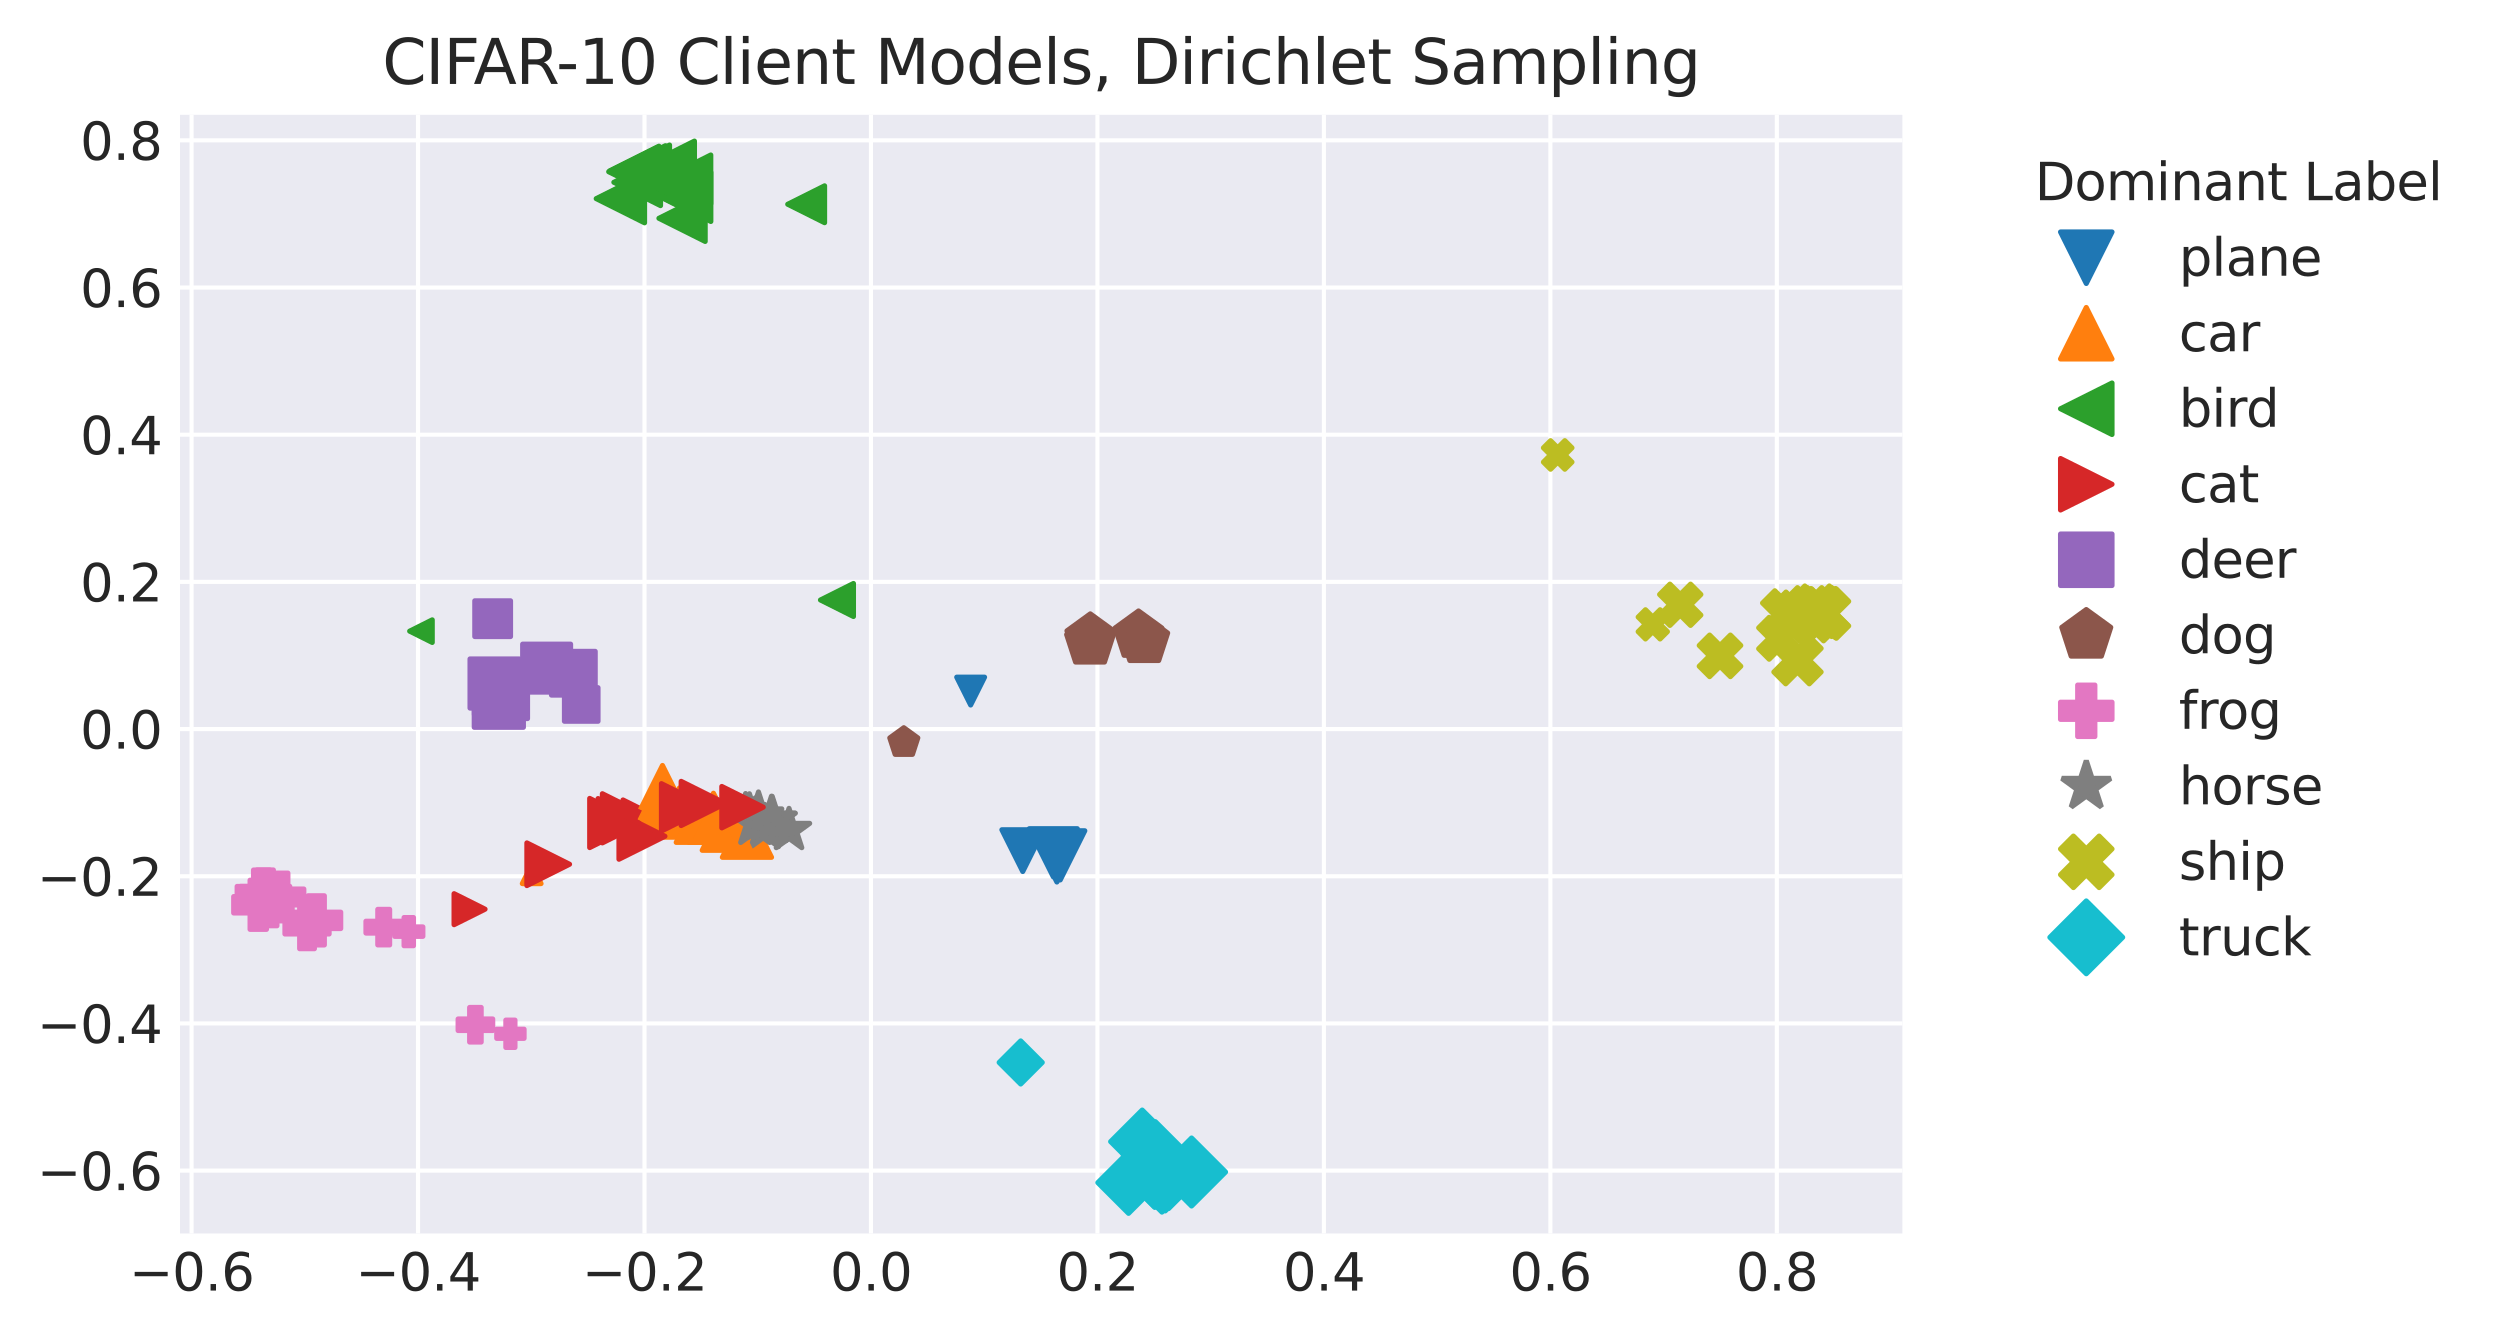 <?xml version="1.0" encoding="utf-8" standalone="no"?>
<!DOCTYPE svg PUBLIC "-//W3C//DTD SVG 1.1//EN"
  "http://www.w3.org/Graphics/SVG/1.1/DTD/svg11.dtd">
<svg height="260.136pt" version="1.1" viewBox="0 0 485.942 260.136" width="485.942pt" xmlns="http://www.w3.org/2000/svg" xmlns:xlink="http://www.w3.org/1999/xlink">
 <defs>
  <style type="text/css">*{stroke-linecap:butt;stroke-linejoin:round;}</style>
 </defs>
 <g id="figure_1">
  <g id="patch_1">
   <path d="M 0 260.136 
L 485.942 260.136 
L 485.942 0 
L 0 0 
z
" style="fill:#ffffff;"/>
  </g>
  <g id="axes_1">
   <g id="patch_2">
    <path d="M 34.983 239.758 
L 369.783 239.758 
L 369.783 22.318 
L 34.983 22.318 
z
" style="fill:#eaeaf2;"/>
   </g>
   <g id="matplotlib.axis_1">
    <g id="xtick_1">
     <g id="line2d_1">
      <path clip-path="url(#p929f4599d1)" d="M 37.235 239.758 
L 37.235 22.318 
" style="fill:none;stroke:#ffffff;stroke-linecap:round;stroke-width:0.8;"/>
     </g>
     <g id="line2d_2"/>
     <g id="text_1">
      <!-- −0.6 -->
      <g style="fill:#262626;" transform="translate(25.094 250.857)scale(0.1 -0.1)">
       <defs>
        <path d="M 678 2272 
L 4684 2272 
L 4684 1741 
L 678 1741 
L 678 2272 
z
" id="DejaVuSans-2212" transform="scale(0.016)"/>
        <path d="M 2034 4250 
Q 1547 4250 1301 3770 
Q 1056 3291 1056 2328 
Q 1056 1369 1301 889 
Q 1547 409 2034 409 
Q 2525 409 2770 889 
Q 3016 1369 3016 2328 
Q 3016 3291 2770 3770 
Q 2525 4250 2034 4250 
z
M 2034 4750 
Q 2819 4750 3233 4129 
Q 3647 3509 3647 2328 
Q 3647 1150 3233 529 
Q 2819 -91 2034 -91 
Q 1250 -91 836 529 
Q 422 1150 422 2328 
Q 422 3509 836 4129 
Q 1250 4750 2034 4750 
z
" id="DejaVuSans-30" transform="scale(0.016)"/>
        <path d="M 684 794 
L 1344 794 
L 1344 0 
L 684 0 
L 684 794 
z
" id="DejaVuSans-2e" transform="scale(0.016)"/>
        <path d="M 2113 2584 
Q 1688 2584 1439 2293 
Q 1191 2003 1191 1497 
Q 1191 994 1439 701 
Q 1688 409 2113 409 
Q 2538 409 2786 701 
Q 3034 994 3034 1497 
Q 3034 2003 2786 2293 
Q 2538 2584 2113 2584 
z
M 3366 4563 
L 3366 3988 
Q 3128 4100 2886 4159 
Q 2644 4219 2406 4219 
Q 1781 4219 1451 3797 
Q 1122 3375 1075 2522 
Q 1259 2794 1537 2939 
Q 1816 3084 2150 3084 
Q 2853 3084 3261 2657 
Q 3669 2231 3669 1497 
Q 3669 778 3244 343 
Q 2819 -91 2113 -91 
Q 1303 -91 875 529 
Q 447 1150 447 2328 
Q 447 3434 972 4092 
Q 1497 4750 2381 4750 
Q 2619 4750 2861 4703 
Q 3103 4656 3366 4563 
z
" id="DejaVuSans-36" transform="scale(0.016)"/>
       </defs>
       <use xlink:href="#DejaVuSans-2212"/>
       <use x="83.789" xlink:href="#DejaVuSans-30"/>
       <use x="147.412" xlink:href="#DejaVuSans-2e"/>
       <use x="179.199" xlink:href="#DejaVuSans-36"/>
      </g>
     </g>
    </g>
    <g id="xtick_2">
     <g id="line2d_3">
      <path clip-path="url(#p929f4599d1)" d="M 81.255 239.758 
L 81.255 22.318 
" style="fill:none;stroke:#ffffff;stroke-linecap:round;stroke-width:0.8;"/>
     </g>
     <g id="line2d_4"/>
     <g id="text_2">
      <!-- −0.4 -->
      <g style="fill:#262626;" transform="translate(69.114 250.857)scale(0.1 -0.1)">
       <defs>
        <path d="M 2419 4116 
L 825 1625 
L 2419 1625 
L 2419 4116 
z
M 2253 4666 
L 3047 4666 
L 3047 1625 
L 3713 1625 
L 3713 1100 
L 3047 1100 
L 3047 0 
L 2419 0 
L 2419 1100 
L 313 1100 
L 313 1709 
L 2253 4666 
z
" id="DejaVuSans-34" transform="scale(0.016)"/>
       </defs>
       <use xlink:href="#DejaVuSans-2212"/>
       <use x="83.789" xlink:href="#DejaVuSans-30"/>
       <use x="147.412" xlink:href="#DejaVuSans-2e"/>
       <use x="179.199" xlink:href="#DejaVuSans-34"/>
      </g>
     </g>
    </g>
    <g id="xtick_3">
     <g id="line2d_5">
      <path clip-path="url(#p929f4599d1)" d="M 125.275 239.758 
L 125.275 22.318 
" style="fill:none;stroke:#ffffff;stroke-linecap:round;stroke-width:0.8;"/>
     </g>
     <g id="line2d_6"/>
     <g id="text_3">
      <!-- −0.2 -->
      <g style="fill:#262626;" transform="translate(113.134 250.857)scale(0.1 -0.1)">
       <defs>
        <path d="M 1228 531 
L 3431 531 
L 3431 0 
L 469 0 
L 469 531 
Q 828 903 1448 1529 
Q 2069 2156 2228 2338 
Q 2531 2678 2651 2914 
Q 2772 3150 2772 3378 
Q 2772 3750 2511 3984 
Q 2250 4219 1831 4219 
Q 1534 4219 1204 4116 
Q 875 4013 500 3803 
L 500 4441 
Q 881 4594 1212 4672 
Q 1544 4750 1819 4750 
Q 2544 4750 2975 4387 
Q 3406 4025 3406 3419 
Q 3406 3131 3298 2873 
Q 3191 2616 2906 2266 
Q 2828 2175 2409 1742 
Q 1991 1309 1228 531 
z
" id="DejaVuSans-32" transform="scale(0.016)"/>
       </defs>
       <use xlink:href="#DejaVuSans-2212"/>
       <use x="83.789" xlink:href="#DejaVuSans-30"/>
       <use x="147.412" xlink:href="#DejaVuSans-2e"/>
       <use x="179.199" xlink:href="#DejaVuSans-32"/>
      </g>
     </g>
    </g>
    <g id="xtick_4">
     <g id="line2d_7">
      <path clip-path="url(#p929f4599d1)" d="M 169.295 239.758 
L 169.295 22.318 
" style="fill:none;stroke:#ffffff;stroke-linecap:round;stroke-width:0.8;"/>
     </g>
     <g id="line2d_8"/>
     <g id="text_4">
      <!-- 0.0 -->
      <g style="fill:#262626;" transform="translate(161.344 250.857)scale(0.1 -0.1)">
       <use xlink:href="#DejaVuSans-30"/>
       <use x="63.623" xlink:href="#DejaVuSans-2e"/>
       <use x="95.41" xlink:href="#DejaVuSans-30"/>
      </g>
     </g>
    </g>
    <g id="xtick_5">
     <g id="line2d_9">
      <path clip-path="url(#p929f4599d1)" d="M 213.316 239.758 
L 213.316 22.318 
" style="fill:none;stroke:#ffffff;stroke-linecap:round;stroke-width:0.8;"/>
     </g>
     <g id="line2d_10"/>
     <g id="text_5">
      <!-- 0.2 -->
      <g style="fill:#262626;" transform="translate(205.364 250.857)scale(0.1 -0.1)">
       <use xlink:href="#DejaVuSans-30"/>
       <use x="63.623" xlink:href="#DejaVuSans-2e"/>
       <use x="95.41" xlink:href="#DejaVuSans-32"/>
      </g>
     </g>
    </g>
    <g id="xtick_6">
     <g id="line2d_11">
      <path clip-path="url(#p929f4599d1)" d="M 257.336 239.758 
L 257.336 22.318 
" style="fill:none;stroke:#ffffff;stroke-linecap:round;stroke-width:0.8;"/>
     </g>
     <g id="line2d_12"/>
     <g id="text_6">
      <!-- 0.4 -->
      <g style="fill:#262626;" transform="translate(249.384 250.857)scale(0.1 -0.1)">
       <use xlink:href="#DejaVuSans-30"/>
       <use x="63.623" xlink:href="#DejaVuSans-2e"/>
       <use x="95.41" xlink:href="#DejaVuSans-34"/>
      </g>
     </g>
    </g>
    <g id="xtick_7">
     <g id="line2d_13">
      <path clip-path="url(#p929f4599d1)" d="M 301.356 239.758 
L 301.356 22.318 
" style="fill:none;stroke:#ffffff;stroke-linecap:round;stroke-width:0.8;"/>
     </g>
     <g id="line2d_14"/>
     <g id="text_7">
      <!-- 0.6 -->
      <g style="fill:#262626;" transform="translate(293.404 250.857)scale(0.1 -0.1)">
       <use xlink:href="#DejaVuSans-30"/>
       <use x="63.623" xlink:href="#DejaVuSans-2e"/>
       <use x="95.41" xlink:href="#DejaVuSans-36"/>
      </g>
     </g>
    </g>
    <g id="xtick_8">
     <g id="line2d_15">
      <path clip-path="url(#p929f4599d1)" d="M 345.376 239.758 
L 345.376 22.318 
" style="fill:none;stroke:#ffffff;stroke-linecap:round;stroke-width:0.8;"/>
     </g>
     <g id="line2d_16"/>
     <g id="text_8">
      <!-- 0.8 -->
      <g style="fill:#262626;" transform="translate(337.424 250.857)scale(0.1 -0.1)">
       <defs>
        <path d="M 2034 2216 
Q 1584 2216 1326 1975 
Q 1069 1734 1069 1313 
Q 1069 891 1326 650 
Q 1584 409 2034 409 
Q 2484 409 2743 651 
Q 3003 894 3003 1313 
Q 3003 1734 2745 1975 
Q 2488 2216 2034 2216 
z
M 1403 2484 
Q 997 2584 770 2862 
Q 544 3141 544 3541 
Q 544 4100 942 4425 
Q 1341 4750 2034 4750 
Q 2731 4750 3128 4425 
Q 3525 4100 3525 3541 
Q 3525 3141 3298 2862 
Q 3072 2584 2669 2484 
Q 3125 2378 3379 2068 
Q 3634 1759 3634 1313 
Q 3634 634 3220 271 
Q 2806 -91 2034 -91 
Q 1263 -91 848 271 
Q 434 634 434 1313 
Q 434 1759 690 2068 
Q 947 2378 1403 2484 
z
M 1172 3481 
Q 1172 3119 1398 2916 
Q 1625 2713 2034 2713 
Q 2441 2713 2670 2916 
Q 2900 3119 2900 3481 
Q 2900 3844 2670 4047 
Q 2441 4250 2034 4250 
Q 1625 4250 1398 4047 
Q 1172 3844 1172 3481 
z
" id="DejaVuSans-38" transform="scale(0.016)"/>
       </defs>
       <use xlink:href="#DejaVuSans-30"/>
       <use x="63.623" xlink:href="#DejaVuSans-2e"/>
       <use x="95.41" xlink:href="#DejaVuSans-38"/>
      </g>
     </g>
    </g>
   </g>
   <g id="matplotlib.axis_2">
    <g id="ytick_1">
     <g id="line2d_17">
      <path clip-path="url(#p929f4599d1)" d="M 34.983 227.539 
L 369.783 227.539 
" style="fill:none;stroke:#ffffff;stroke-linecap:round;stroke-width:0.8;"/>
     </g>
     <g id="line2d_18"/>
     <g id="text_9">
      <!-- −0.6 -->
      <g style="fill:#262626;" transform="translate(7.2 231.338)scale(0.1 -0.1)">
       <use xlink:href="#DejaVuSans-2212"/>
       <use x="83.789" xlink:href="#DejaVuSans-30"/>
       <use x="147.412" xlink:href="#DejaVuSans-2e"/>
       <use x="179.199" xlink:href="#DejaVuSans-36"/>
      </g>
     </g>
    </g>
    <g id="ytick_2">
     <g id="line2d_19">
      <path clip-path="url(#p929f4599d1)" d="M 34.983 198.931 
L 369.783 198.931 
" style="fill:none;stroke:#ffffff;stroke-linecap:round;stroke-width:0.8;"/>
     </g>
     <g id="line2d_20"/>
     <g id="text_10">
      <!-- −0.4 -->
      <g style="fill:#262626;" transform="translate(7.2 202.73)scale(0.1 -0.1)">
       <use xlink:href="#DejaVuSans-2212"/>
       <use x="83.789" xlink:href="#DejaVuSans-30"/>
       <use x="147.412" xlink:href="#DejaVuSans-2e"/>
       <use x="179.199" xlink:href="#DejaVuSans-34"/>
      </g>
     </g>
    </g>
    <g id="ytick_3">
     <g id="line2d_21">
      <path clip-path="url(#p929f4599d1)" d="M 34.983 170.323 
L 369.783 170.323 
" style="fill:none;stroke:#ffffff;stroke-linecap:round;stroke-width:0.8;"/>
     </g>
     <g id="line2d_22"/>
     <g id="text_11">
      <!-- −0.2 -->
      <g style="fill:#262626;" transform="translate(7.2 174.122)scale(0.1 -0.1)">
       <use xlink:href="#DejaVuSans-2212"/>
       <use x="83.789" xlink:href="#DejaVuSans-30"/>
       <use x="147.412" xlink:href="#DejaVuSans-2e"/>
       <use x="179.199" xlink:href="#DejaVuSans-32"/>
      </g>
     </g>
    </g>
    <g id="ytick_4">
     <g id="line2d_23">
      <path clip-path="url(#p929f4599d1)" d="M 34.983 141.714 
L 369.783 141.714 
" style="fill:none;stroke:#ffffff;stroke-linecap:round;stroke-width:0.8;"/>
     </g>
     <g id="line2d_24"/>
     <g id="text_12">
      <!-- 0.0 -->
      <g style="fill:#262626;" transform="translate(15.58 145.513)scale(0.1 -0.1)">
       <use xlink:href="#DejaVuSans-30"/>
       <use x="63.623" xlink:href="#DejaVuSans-2e"/>
       <use x="95.41" xlink:href="#DejaVuSans-30"/>
      </g>
     </g>
    </g>
    <g id="ytick_5">
     <g id="line2d_25">
      <path clip-path="url(#p929f4599d1)" d="M 34.983 113.106 
L 369.783 113.106 
" style="fill:none;stroke:#ffffff;stroke-linecap:round;stroke-width:0.8;"/>
     </g>
     <g id="line2d_26"/>
     <g id="text_13">
      <!-- 0.2 -->
      <g style="fill:#262626;" transform="translate(15.58 116.905)scale(0.1 -0.1)">
       <use xlink:href="#DejaVuSans-30"/>
       <use x="63.623" xlink:href="#DejaVuSans-2e"/>
       <use x="95.41" xlink:href="#DejaVuSans-32"/>
      </g>
     </g>
    </g>
    <g id="ytick_6">
     <g id="line2d_27">
      <path clip-path="url(#p929f4599d1)" d="M 34.983 84.497 
L 369.783 84.497 
" style="fill:none;stroke:#ffffff;stroke-linecap:round;stroke-width:0.8;"/>
     </g>
     <g id="line2d_28"/>
     <g id="text_14">
      <!-- 0.4 -->
      <g style="fill:#262626;" transform="translate(15.58 88.297)scale(0.1 -0.1)">
       <use xlink:href="#DejaVuSans-30"/>
       <use x="63.623" xlink:href="#DejaVuSans-2e"/>
       <use x="95.41" xlink:href="#DejaVuSans-34"/>
      </g>
     </g>
    </g>
    <g id="ytick_7">
     <g id="line2d_29">
      <path clip-path="url(#p929f4599d1)" d="M 34.983 55.889 
L 369.783 55.889 
" style="fill:none;stroke:#ffffff;stroke-linecap:round;stroke-width:0.8;"/>
     </g>
     <g id="line2d_30"/>
     <g id="text_15">
      <!-- 0.6 -->
      <g style="fill:#262626;" transform="translate(15.58 59.688)scale(0.1 -0.1)">
       <use xlink:href="#DejaVuSans-30"/>
       <use x="63.623" xlink:href="#DejaVuSans-2e"/>
       <use x="95.41" xlink:href="#DejaVuSans-36"/>
      </g>
     </g>
    </g>
    <g id="ytick_8">
     <g id="line2d_31">
      <path clip-path="url(#p929f4599d1)" d="M 34.983 27.281 
L 369.783 27.281 
" style="fill:none;stroke:#ffffff;stroke-linecap:round;stroke-width:0.8;"/>
     </g>
     <g id="line2d_32"/>
     <g id="text_16">
      <!-- 0.8 -->
      <g style="fill:#262626;" transform="translate(15.58 31.08)scale(0.1 -0.1)">
       <use xlink:href="#DejaVuSans-30"/>
       <use x="63.623" xlink:href="#DejaVuSans-2e"/>
       <use x="95.41" xlink:href="#DejaVuSans-38"/>
      </g>
     </g>
    </g>
   </g>
   <g id="PathCollection_1">
    <defs>
     <path d="M 0 -4.775 
L -1.072 -1.476 
L -4.541 -1.476 
L -1.735 0.564 
L -2.807 3.863 
L -0 1.824 
L 2.807 3.863 
L 1.735 0.564 
L 4.541 -1.476 
L 1.072 -1.476 
z
" id="m0f24d2d278" style="stroke:#7f7f7f;"/>
    </defs>
    <g clip-path="url(#p929f4599d1)">
     <use style="fill:#7f7f7f;stroke:#7f7f7f;" x="144.92" xlink:href="#m0f24d2d278" y="159.026"/>
    </g>
   </g>
   <g id="PathCollection_2">
    <defs>
     <path d="M -0 4.669 
L 4.669 -4.669 
L -4.669 -4.669 
z
" id="mda725ed1c3" style="stroke:#1f77b4;"/>
    </defs>
    <g clip-path="url(#p929f4599d1)">
     <use style="fill:#1f77b4;stroke:#1f77b4;" x="204.735" xlink:href="#mda725ed1c3" y="165.755"/>
    </g>
   </g>
   <g id="PathCollection_3">
    <defs>
     <path d="M 4.232 0 
L -4.232 -4.232 
L -4.232 4.232 
z
" id="m2e5803c7ed" style="stroke:#d62728;"/>
    </defs>
    <g clip-path="url(#p929f4599d1)">
     <use style="fill:#d62728;stroke:#d62728;" x="120.482" xlink:href="#m2e5803c7ed" y="159.46"/>
    </g>
   </g>
   <g id="PathCollection_4">
    <defs>
     <path d="M 4.775 0 
L -4.775 -4.775 
L -4.775 4.775 
z
" id="m59a2c58b0c" style="stroke:#d62728;"/>
    </defs>
    <g clip-path="url(#p929f4599d1)">
     <use style="fill:#d62728;stroke:#d62728;" x="125.244" xlink:href="#m59a2c58b0c" y="161.211"/>
    </g>
   </g>
   <g id="PathCollection_5">
    <defs>
     <path d="M 0 -2.859 
L -2.719 -0.883 
L -1.68 2.313 
L 1.68 2.313 
L 2.719 -0.883 
z
" id="m0b55123737" style="stroke:#8c564b;"/>
    </defs>
    <g clip-path="url(#p929f4599d1)">
     <use style="fill:#8c564b;stroke:#8c564b;" x="175.678" xlink:href="#m0b55123737" y="144.313"/>
    </g>
   </g>
   <g id="PathCollection_6">
    <defs>
     <path d="M -2.381 4.762 
L 0 2.381 
L 2.381 4.762 
L 4.762 2.381 
L 2.381 0 
L 4.762 -2.381 
L 2.381 -4.762 
L 0 -2.381 
L -2.381 -4.762 
L -4.762 -2.381 
L -2.381 0 
L -4.762 2.381 
z
" id="mdd394ff83b" style="stroke:#bcbd22;"/>
    </defs>
    <g clip-path="url(#p929f4599d1)">
     <use style="fill:#bcbd22;stroke:#bcbd22;" x="347.364" xlink:href="#mdd394ff83b" y="119.598"/>
    </g>
   </g>
   <g id="PathCollection_7">
    <defs>
     <path d="M -4.656 4.656 
L 4.656 4.656 
L 4.656 -4.656 
L -4.656 -4.656 
z
" id="m7b156ac07f" style="stroke:#9467bd;"/>
    </defs>
    <g clip-path="url(#p929f4599d1)">
     <use style="fill:#9467bd;stroke:#9467bd;" x="106.251" xlink:href="#m7b156ac07f" y="129.865"/>
    </g>
   </g>
   <g id="PathCollection_8">
    <defs>
     <path d="M -0 6.753 
L 6.753 0 
L 0 -6.753 
L -6.753 -0 
z
" id="mb05655b0bd" style="stroke:#17becf;"/>
    </defs>
    <g clip-path="url(#p929f4599d1)">
     <use style="fill:#17becf;stroke:#17becf;" x="225.855" xlink:href="#mb05655b0bd" y="228.846"/>
    </g>
   </g>
   <g id="PathCollection_9">
    <g clip-path="url(#p929f4599d1)">
     <use style="fill:#17becf;stroke:#17becf;" x="224.378" xlink:href="#mb05655b0bd" y="227.776"/>
    </g>
   </g>
   <g id="PathCollection_10">
    <defs>
     <path d="M -3.203 -0 
L 3.203 3.203 
L 3.203 -3.203 
z
" id="ma20165560c" style="stroke:#2ca02c;"/>
    </defs>
    <g clip-path="url(#p929f4599d1)">
     <use style="fill:#2ca02c;stroke:#2ca02c;" x="162.686" xlink:href="#ma20165560c" y="116.624"/>
    </g>
   </g>
   <g id="PathCollection_11">
    <defs>
     <path d="M 0 -4.219 
L -0.947 -1.304 
L -4.012 -1.304 
L -1.533 0.498 
L -2.48 3.413 
L -0 1.611 
L 2.48 3.413 
L 1.533 0.498 
L 4.012 -1.304 
L 0.947 -1.304 
z
" id="m1f3a322d16" style="stroke:#7f7f7f;"/>
    </defs>
    <g clip-path="url(#p929f4599d1)">
     <use style="fill:#7f7f7f;stroke:#7f7f7f;" x="153.365" xlink:href="#m1f3a322d16" y="161.351"/>
    </g>
   </g>
   <g id="PathCollection_12">
    <defs>
     <path d="M -1.592 4.775 
L 1.592 4.775 
L 1.592 1.592 
L 4.775 1.592 
L 4.775 -1.592 
L 1.592 -1.592 
L 1.592 -4.775 
L -1.592 -4.775 
L -1.592 -1.592 
L -4.775 -1.592 
L -4.775 1.592 
L -1.592 1.592 
z
" id="m252b29f5d7" style="stroke:#e377c2;"/>
    </defs>
    <g clip-path="url(#p929f4599d1)">
     <use style="fill:#e377c2;stroke:#e377c2;" x="51.544" xlink:href="#m252b29f5d7" y="173.879"/>
    </g>
   </g>
   <g id="PathCollection_13">
    <g clip-path="url(#p929f4599d1)">
     <use style="fill:#e377c2;stroke:#e377c2;" x="61.452" xlink:href="#m252b29f5d7" y="178.899"/>
    </g>
   </g>
   <g id="PathCollection_14">
    <g clip-path="url(#p929f4599d1)">
     <use style="fill:#e377c2;stroke:#e377c2;" x="50.87" xlink:href="#m252b29f5d7" y="173.89"/>
    </g>
   </g>
   <g id="PathCollection_15">
    <defs>
     <path d="M -2.019 4.037 
L 0 2.019 
L 2.019 4.037 
L 4.037 2.019 
L 2.019 0 
L 4.037 -2.019 
L 2.019 -4.037 
L 0 -2.019 
L -2.019 -4.037 
L -4.037 -2.019 
L -2.019 0 
L -4.037 2.019 
z
" id="m9adddc1300" style="stroke:#bcbd22;"/>
    </defs>
    <g clip-path="url(#p929f4599d1)">
     <use style="fill:#bcbd22;stroke:#bcbd22;" x="334.328" xlink:href="#m9adddc1300" y="127.482"/>
    </g>
   </g>
   <g id="PathCollection_16">
    <g clip-path="url(#p929f4599d1)">
     <use style="fill:#7f7f7f;stroke:#7f7f7f;" x="145.674" xlink:href="#m0f24d2d278" y="159.07"/>
    </g>
   </g>
   <g id="PathCollection_17">
    <defs>
     <path d="M -0 4.053 
L 4.053 -4.053 
L -4.053 -4.053 
z
" id="ma7c45ab49b" style="stroke:#1f77b4;"/>
    </defs>
    <g clip-path="url(#p929f4599d1)">
     <use style="fill:#1f77b4;stroke:#1f77b4;" x="198.799" xlink:href="#ma7c45ab49b" y="165.343"/>
    </g>
   </g>
   <g id="PathCollection_18">
    <defs>
     <path d="M -2.034 4.068 
L 0 2.034 
L 2.034 4.068 
L 4.068 2.034 
L 2.034 0 
L 4.068 -2.034 
L 2.034 -4.068 
L 0 -2.034 
L -2.034 -4.068 
L -4.068 -2.034 
L -2.034 0 
L -4.068 2.034 
z
" id="m94bba94dea" style="stroke:#bcbd22;"/>
    </defs>
    <g clip-path="url(#p929f4599d1)">
     <use style="fill:#bcbd22;stroke:#bcbd22;" x="345.919" xlink:href="#m94bba94dea" y="124.065"/>
    </g>
   </g>
   <g id="PathCollection_19">
    <g clip-path="url(#p929f4599d1)">
     <use style="fill:#17becf;stroke:#17becf;" x="226.497" xlink:href="#mb05655b0bd" y="228.613"/>
    </g>
   </g>
   <g id="PathCollection_20">
    <defs>
     <path d="M -1.547 4.642 
L 1.547 4.642 
L 1.547 1.547 
L 4.642 1.547 
L 4.642 -1.547 
L 1.547 -1.547 
L 1.547 -4.642 
L -1.547 -4.642 
L -1.547 -1.547 
L -4.642 -1.547 
L -4.642 1.547 
L -1.547 1.547 
z
" id="m62f5d340f3" style="stroke:#e377c2;"/>
    </defs>
    <g clip-path="url(#p929f4599d1)">
     <use style="fill:#e377c2;stroke:#e377c2;" x="54.413" xlink:href="#m62f5d340f3" y="174.353"/>
    </g>
   </g>
   <g id="PathCollection_21">
    <defs>
     <path d="M -1.385 2.77 
L 0 1.385 
L 1.385 2.77 
L 2.77 1.385 
L 1.385 0 
L 2.77 -1.385 
L 1.385 -2.77 
L 0 -1.385 
L -1.385 -2.77 
L -2.77 -1.385 
L -1.385 0 
L -2.77 1.385 
z
" id="ma3b3fa7889" style="stroke:#bcbd22;"/>
    </defs>
    <g clip-path="url(#p929f4599d1)">
     <use style="fill:#bcbd22;stroke:#bcbd22;" x="302.78" xlink:href="#ma3b3fa7889" y="88.433"/>
    </g>
   </g>
   <g id="PathCollection_22">
    <defs>
     <path d="M -0 6.293 
L 6.293 0 
L 0 -6.293 
L -6.293 -0 
z
" id="mecdcf0cf87" style="stroke:#17becf;"/>
    </defs>
    <g clip-path="url(#p929f4599d1)">
     <use style="fill:#17becf;stroke:#17becf;" x="224.578" xlink:href="#mecdcf0cf87" y="224.326"/>
    </g>
   </g>
   <g id="PathCollection_23">
    <defs>
     <path d="M 0 -4.722 
L -1.06 -1.459 
L -4.491 -1.459 
L -1.715 0.557 
L -2.776 3.82 
L -0 1.804 
L 2.776 3.82 
L 1.715 0.557 
L 4.491 -1.459 
L 1.06 -1.459 
z
" id="mc495724712" style="stroke:#7f7f7f;"/>
    </defs>
    <g clip-path="url(#p929f4599d1)">
     <use style="fill:#7f7f7f;stroke:#7f7f7f;" x="150.098" xlink:href="#mc495724712" y="159.52"/>
    </g>
   </g>
   <g id="PathCollection_24">
    <defs>
     <path d="M -2.387 4.775 
L 0 2.387 
L 2.387 4.775 
L 4.775 2.387 
L 2.387 0 
L 4.775 -2.387 
L 2.387 -4.775 
L 0 -2.387 
L -2.387 -4.775 
L -4.775 -2.387 
L -2.387 0 
L -4.775 2.387 
z
" id="mab5b2b8568" style="stroke:#bcbd22;"/>
    </defs>
    <g clip-path="url(#p929f4599d1)">
     <use style="fill:#bcbd22;stroke:#bcbd22;" x="353.196" xlink:href="#mab5b2b8568" y="118.679"/>
    </g>
   </g>
   <g id="PathCollection_25">
    <defs>
     <path d="M 3.008 0 
L -3.008 -3.008 
L -3.008 3.008 
z
" id="m5065bdc246" style="stroke:#d62728;"/>
    </defs>
    <g clip-path="url(#p929f4599d1)">
     <use style="fill:#d62728;stroke:#d62728;" x="91.27" xlink:href="#m5065bdc246" y="176.724"/>
    </g>
   </g>
   <g id="PathCollection_26">
    <defs>
     <path d="M -2.354 4.709 
L 0 2.354 
L 2.354 4.709 
L 4.709 2.354 
L 2.354 0 
L 4.709 -2.354 
L 2.354 -4.709 
L 0 -2.354 
L -2.354 -4.709 
L -4.709 -2.354 
L -2.354 0 
L -4.709 2.354 
z
" id="m935e307a9f" style="stroke:#bcbd22;"/>
    </defs>
    <g clip-path="url(#p929f4599d1)">
     <use style="fill:#bcbd22;stroke:#bcbd22;" x="351.74" xlink:href="#m935e307a9f" y="118.939"/>
    </g>
   </g>
   <g id="PathCollection_27">
    <defs>
     <path d="M 0 -4.775 
L -4.775 4.775 
L 4.775 4.775 
z
" id="mb63604d70a" style="stroke:#ff7f0e;"/>
    </defs>
    <g clip-path="url(#p929f4599d1)">
     <use style="fill:#ff7f0e;stroke:#ff7f0e;" x="145.189" xlink:href="#mb63604d70a" y="161.861"/>
    </g>
   </g>
   <g id="PathCollection_28">
    <defs>
     <path d="M -4.464 -0 
L 4.464 4.464 
L 4.464 -4.464 
z
" id="me9b06496b5" style="stroke:#2ca02c;"/>
    </defs>
    <g clip-path="url(#p929f4599d1)">
     <use style="fill:#2ca02c;stroke:#2ca02c;" x="126.875" xlink:href="#me9b06496b5" y="34.531"/>
    </g>
   </g>
   <g id="PathCollection_29">
    <defs>
     <path d="M -2.301 4.602 
L 0 2.301 
L 2.301 4.602 
L 4.602 2.301 
L 2.301 0 
L 4.602 -2.301 
L 2.301 -4.602 
L 0 -2.301 
L -2.301 -4.602 
L -4.602 -2.301 
L -2.301 0 
L -4.602 2.301 
z
" id="m75b1355235" style="stroke:#bcbd22;"/>
    </defs>
    <g clip-path="url(#p929f4599d1)">
     <use style="fill:#bcbd22;stroke:#bcbd22;" x="349.453" xlink:href="#m75b1355235" y="119.688"/>
    </g>
   </g>
   <g id="PathCollection_30">
    <g clip-path="url(#p929f4599d1)">
     <use style="fill:#d62728;stroke:#d62728;" x="125.873" xlink:href="#m59a2c58b0c" y="160.274"/>
    </g>
   </g>
   <g id="PathCollection_31">
    <defs>
     <path d="M 0 -1.816 
L -1.816 1.816 
L 1.816 1.816 
z
" id="mb244d467bf" style="stroke:#ff7f0e;"/>
    </defs>
    <g clip-path="url(#p929f4599d1)">
     <use style="fill:#ff7f0e;stroke:#ff7f0e;" x="103.347" xlink:href="#mb244d467bf" y="169.934"/>
    </g>
   </g>
   <g id="PathCollection_32">
    <defs>
     <path d="M -0.913 2.738 
L 0.913 2.738 
L 0.913 0.913 
L 2.738 0.913 
L 2.738 -0.913 
L 0.913 -0.913 
L 0.913 -2.738 
L -0.913 -2.738 
L -0.913 -0.913 
L -2.738 -0.913 
L -2.738 0.913 
L -0.913 0.913 
z
" id="m50a8426d06" style="stroke:#e377c2;"/>
    </defs>
    <g clip-path="url(#p929f4599d1)">
     <use style="fill:#e377c2;stroke:#e377c2;" x="79.456" xlink:href="#m50a8426d06" y="181.088"/>
    </g>
   </g>
   <g id="PathCollection_33">
    <defs>
     <path d="M -4.775 -0 
L 4.775 4.775 
L 4.775 -4.775 
z
" id="mdcafa26e46" style="stroke:#2ca02c;"/>
    </defs>
    <g clip-path="url(#p929f4599d1)">
     <use style="fill:#2ca02c;stroke:#2ca02c;" x="123.31" xlink:href="#mdcafa26e46" y="33.196"/>
    </g>
   </g>
   <g id="PathCollection_34">
    <g clip-path="url(#p929f4599d1)">
     <use style="fill:#e377c2;stroke:#e377c2;" x="50.201" xlink:href="#m252b29f5d7" y="175.869"/>
    </g>
   </g>
   <g id="PathCollection_35">
    <defs>
     <path d="M -4.492 -0 
L 4.492 4.492 
L 4.492 -4.492 
z
" id="m2e977db30e" style="stroke:#2ca02c;"/>
    </defs>
    <g clip-path="url(#p929f4599d1)">
     <use style="fill:#2ca02c;stroke:#2ca02c;" x="132.575" xlink:href="#m2e977db30e" y="42.433"/>
    </g>
   </g>
   <g id="PathCollection_36">
    <g clip-path="url(#p929f4599d1)">
     <use style="fill:#ff7f0e;stroke:#ff7f0e;" x="132.056" xlink:href="#mb63604d70a" y="157.947"/>
    </g>
   </g>
   <g id="PathCollection_37">
    <defs>
     <path d="M -2.191 -0 
L 2.191 2.191 
L 2.191 -2.191 
z
" id="m5cbce12b85" style="stroke:#2ca02c;"/>
    </defs>
    <g clip-path="url(#p929f4599d1)">
     <use style="fill:#2ca02c;stroke:#2ca02c;" x="81.824" xlink:href="#m5cbce12b85" y="122.682"/>
    </g>
   </g>
   <g id="PathCollection_38">
    <g clip-path="url(#p929f4599d1)">
     <use style="fill:#ff7f0e;stroke:#ff7f0e;" x="128.772" xlink:href="#mb63604d70a" y="153.571"/>
    </g>
   </g>
   <g id="PathCollection_39">
    <defs>
     <path d="M -1.151 3.453 
L 1.151 3.453 
L 1.151 1.151 
L 3.453 1.151 
L 3.453 -1.151 
L 1.151 -1.151 
L 1.151 -3.453 
L -1.151 -3.453 
L -1.151 -1.151 
L -3.453 -1.151 
L -3.453 1.151 
L -1.151 1.151 
z
" id="m1967e9db59" style="stroke:#e377c2;"/>
    </defs>
    <g clip-path="url(#p929f4599d1)">
     <use style="fill:#e377c2;stroke:#e377c2;" x="74.586" xlink:href="#m1967e9db59" y="180.215"/>
    </g>
   </g>
   <g id="PathCollection_40">
    <defs>
     <path d="M -4.709 -0 
L 4.709 4.709 
L 4.709 -4.709 
z
" id="m9d85066bed" style="stroke:#2ca02c;"/>
    </defs>
    <g clip-path="url(#p929f4599d1)">
     <use style="fill:#2ca02c;stroke:#2ca02c;" x="126.853" xlink:href="#m9d85066bed" y="34.418"/>
    </g>
   </g>
   <g id="PathCollection_41">
    <defs>
     <path d="M 0 -4.114 
L -4.114 4.114 
L 4.114 4.114 
z
" id="ma7620c94df" style="stroke:#ff7f0e;"/>
    </defs>
    <g clip-path="url(#p929f4599d1)">
     <use style="fill:#ff7f0e;stroke:#ff7f0e;" x="135.557" xlink:href="#ma7620c94df" y="159.624"/>
    </g>
   </g>
   <g id="PathCollection_42">
    <defs>
     <path d="M 0 -4.762 
L -4.529 -1.471 
L -2.799 3.852 
L 2.799 3.852 
L 4.529 -1.471 
z
" id="mfd3aebac1d" style="stroke:#8c564b;"/>
    </defs>
    <g clip-path="url(#p929f4599d1)">
     <use style="fill:#8c564b;stroke:#8c564b;" x="211.927" xlink:href="#mfd3aebac1d" y="124.088"/>
    </g>
   </g>
   <g id="PathCollection_43">
    <defs>
     <path d="M -0.885 2.655 
L 0.885 2.655 
L 0.885 0.885 
L 2.655 0.885 
L 2.655 -0.885 
L 0.885 -0.885 
L 0.885 -2.655 
L -0.885 -2.655 
L -0.885 -0.885 
L -2.655 -0.885 
L -2.655 0.885 
L -0.885 0.885 
z
" id="m144cd304ef" style="stroke:#e377c2;"/>
    </defs>
    <g clip-path="url(#p929f4599d1)">
     <use style="fill:#e377c2;stroke:#e377c2;" x="99.211" xlink:href="#m144cd304ef" y="200.943"/>
    </g>
   </g>
   <g id="PathCollection_44">
    <g clip-path="url(#p929f4599d1)">
     <use style="fill:#2ca02c;stroke:#2ca02c;" x="133.393" xlink:href="#mdcafa26e46" y="38.269"/>
    </g>
   </g>
   <g id="PathCollection_45">
    <g clip-path="url(#p929f4599d1)">
     <use style="fill:#d62728;stroke:#d62728;" x="121.866" xlink:href="#m59a2c58b0c" y="159.059"/>
    </g>
   </g>
   <g id="PathCollection_46">
    <defs>
     <path d="M -0 6.659 
L 6.659 0 
L 0 -6.659 
L -6.659 -0 
z
" id="mc1db3e60d8" style="stroke:#17becf;"/>
    </defs>
    <g clip-path="url(#p929f4599d1)">
     <use style="fill:#17becf;stroke:#17becf;" x="225.13" xlink:href="#mc1db3e60d8" y="227.885"/>
    </g>
   </g>
   <g id="PathCollection_47">
    <defs>
     <path d="M 0 0 
L 0 0 
L 0 0 
z
" id="m200be9bc3c" style="stroke:#1f77b4;"/>
    </defs>
    <g clip-path="url(#p929f4599d1)">
     <use style="fill:#1f77b4;stroke:#1f77b4;" x="207.7" xlink:href="#m200be9bc3c" y="174.179"/>
    </g>
   </g>
   <g id="PathCollection_48">
    <defs>
     <path d="M -3.261 3.261 
L 3.261 3.261 
L 3.261 -3.261 
L -3.261 -3.261 
z
" id="m6feb8e7fda" style="stroke:#9467bd;"/>
    </defs>
    <g clip-path="url(#p929f4599d1)">
     <use style="fill:#9467bd;stroke:#9467bd;" x="112.977" xlink:href="#m6feb8e7fda" y="136.932"/>
    </g>
   </g>
   <g id="PathCollection_49">
    <g clip-path="url(#p929f4599d1)">
     <use style="fill:#8c564b;stroke:#8c564b;" x="221.297" xlink:href="#mfd3aebac1d" y="123.523"/>
    </g>
   </g>
   <g id="PathCollection_50">
    <defs>
     <path d="M 0 -4.775 
L -4.541 -1.476 
L -2.807 3.863 
L 2.807 3.863 
L 4.541 -1.476 
z
" id="mf7b193061b" style="stroke:#8c564b;"/>
    </defs>
    <g clip-path="url(#p929f4599d1)">
     <use style="fill:#8c564b;stroke:#8c564b;" x="211.875" xlink:href="#mf7b193061b" y="124.82"/>
    </g>
   </g>
   <g id="PathCollection_51">
    <g clip-path="url(#p929f4599d1)">
     <use style="fill:#2ca02c;stroke:#2ca02c;" x="123.096" xlink:href="#mdcafa26e46" y="33.382"/>
    </g>
   </g>
   <g id="PathCollection_52">
    <g clip-path="url(#p929f4599d1)">
     <use style="fill:#8c564b;stroke:#8c564b;" x="222.42" xlink:href="#mf7b193061b" y="124.519"/>
    </g>
   </g>
   <g id="PathCollection_53">
    <g clip-path="url(#p929f4599d1)">
     <use style="fill:#2ca02c;stroke:#2ca02c;" x="130.207" xlink:href="#mdcafa26e46" y="32.202"/>
    </g>
   </g>
   <g id="PathCollection_54">
    <defs>
     <path d="M -4.775 4.775 
L 4.775 4.775 
L 4.775 -4.775 
L -4.775 -4.775 
z
" id="m98bc357c69" style="stroke:#9467bd;"/>
    </defs>
    <g clip-path="url(#p929f4599d1)">
     <use style="fill:#9467bd;stroke:#9467bd;" x="96.984" xlink:href="#m98bc357c69" y="134.124"/>
    </g>
   </g>
   <g id="PathCollection_55">
    <defs>
     <path d="M -4.696 -0 
L 4.696 4.696 
L 4.696 -4.696 
z
" id="m306b771643" style="stroke:#2ca02c;"/>
    </defs>
    <g clip-path="url(#p929f4599d1)">
     <use style="fill:#2ca02c;stroke:#2ca02c;" x="120.59" xlink:href="#m306b771643" y="38.61"/>
    </g>
   </g>
   <g id="PathCollection_56">
    <g clip-path="url(#p929f4599d1)">
     <use style="fill:#bcbd22;stroke:#bcbd22;" x="354.375" xlink:href="#mab5b2b8568" y="119.174"/>
    </g>
   </g>
   <g id="PathCollection_57">
    <g clip-path="url(#p929f4599d1)">
     <use style="fill:#7f7f7f;stroke:#7f7f7f;" x="149.955" xlink:href="#m0f24d2d278" y="159.54"/>
    </g>
   </g>
   <g id="PathCollection_58">
    <defs>
     <path d="M -4.735 -0 
L 4.735 4.735 
L 4.735 -4.735 
z
" id="m5e3c73c579" style="stroke:#2ca02c;"/>
    </defs>
    <g clip-path="url(#p929f4599d1)">
     <use style="fill:#2ca02c;stroke:#2ca02c;" x="133.422" xlink:href="#m5e3c73c579" y="34.865"/>
    </g>
   </g>
   <g id="PathCollection_59">
    <g clip-path="url(#p929f4599d1)">
     <use style="fill:#ff7f0e;stroke:#ff7f0e;" x="128.478" xlink:href="#mb63604d70a" y="156.014"/>
    </g>
   </g>
   <g id="PathCollection_60">
    <defs>
     <path d="M -0 5.966 
L 5.966 0 
L 0 -5.966 
L -5.966 -0 
z
" id="m26291f8d69" style="stroke:#17becf;"/>
    </defs>
    <g clip-path="url(#p929f4599d1)">
     <use style="fill:#17becf;stroke:#17becf;" x="219.364" xlink:href="#m26291f8d69" y="229.874"/>
    </g>
   </g>
   <g id="PathCollection_61">
    <g clip-path="url(#p929f4599d1)">
     <use style="fill:#bcbd22;stroke:#bcbd22;" x="352.078" xlink:href="#mdd394ff83b" y="119.799"/>
    </g>
   </g>
   <g id="PathCollection_62">
    <defs>
     <path d="M -4.248 4.248 
L 4.248 4.248 
L 4.248 -4.248 
L -4.248 -4.248 
z
" id="m36e0fb5e9e" style="stroke:#9467bd;"/>
    </defs>
    <g clip-path="url(#p929f4599d1)">
     <use style="fill:#9467bd;stroke:#9467bd;" x="111.444" xlink:href="#m36e0fb5e9e" y="130.86"/>
    </g>
   </g>
   <g id="PathCollection_63">
    <defs>
     <path d="M 0 -4.533 
L -1.018 -1.401 
L -4.311 -1.401 
L -1.647 0.535 
L -2.664 3.667 
L -0 1.731 
L 2.664 3.667 
L 1.647 0.535 
L 4.311 -1.401 
L 1.018 -1.401 
z
" id="md495ef45df" style="stroke:#7f7f7f;"/>
    </defs>
    <g clip-path="url(#p929f4599d1)">
     <use style="fill:#7f7f7f;stroke:#7f7f7f;" x="148.651" xlink:href="#md495ef45df" y="160.898"/>
    </g>
   </g>
   <g id="PathCollection_64">
    <g clip-path="url(#p929f4599d1)">
     <use style="fill:#2ca02c;stroke:#2ca02c;" x="124.555" xlink:href="#mdcafa26e46" y="33.106"/>
    </g>
   </g>
   <g id="PathCollection_65">
    <g clip-path="url(#p929f4599d1)">
     <use style="fill:#2ca02c;stroke:#2ca02c;" x="128.504" xlink:href="#m9d85066bed" y="35.996"/>
    </g>
   </g>
   <g id="PathCollection_66">
    <defs>
     <path d="M -2.294 4.588 
L 0 2.294 
L 2.294 4.588 
L 4.588 2.294 
L 2.294 0 
L 4.588 -2.294 
L 2.294 -4.588 
L 0 -2.294 
L -2.294 -4.588 
L -4.588 -2.294 
L -2.294 0 
L -4.588 2.294 
z
" id="m3d53f0de87" style="stroke:#bcbd22;"/>
    </defs>
    <g clip-path="url(#p929f4599d1)">
     <use style="fill:#bcbd22;stroke:#bcbd22;" x="349.39" xlink:href="#m3d53f0de87" y="128.327"/>
    </g>
   </g>
   <g id="PathCollection_67">
    <g clip-path="url(#p929f4599d1)">
     <use style="fill:#9467bd;stroke:#9467bd;" x="97.201" xlink:href="#m98bc357c69" y="134.615"/>
    </g>
   </g>
   <g id="PathCollection_68">
    <defs>
     <path d="M -0 4.749 
L 4.749 -4.749 
L -4.749 -4.749 
z
" id="mb893504fa5" style="stroke:#1f77b4;"/>
    </defs>
    <g clip-path="url(#p929f4599d1)">
     <use style="fill:#1f77b4;stroke:#1f77b4;" x="205.432" xlink:href="#mb893504fa5" y="166.689"/>
    </g>
   </g>
   <g id="PathCollection_69">
    <defs>
     <path d="M -0 4.184 
L 4.184 0 
L 0 -4.184 
L -4.184 -0 
z
" id="mc969b3404d" style="stroke:#17becf;"/>
    </defs>
    <g clip-path="url(#p929f4599d1)">
     <use style="fill:#17becf;stroke:#17becf;" x="198.4" xlink:href="#mc969b3404d" y="206.519"/>
    </g>
   </g>
   <g id="PathCollection_70">
    <g clip-path="url(#p929f4599d1)">
     <use style="fill:#7f7f7f;stroke:#7f7f7f;" x="147.512" xlink:href="#m0f24d2d278" y="159.421"/>
    </g>
   </g>
   <g id="PathCollection_71">
    <defs>
     <path d="M -0 6.13 
L 6.13 0 
L 0 -6.13 
L -6.13 -0 
z
" id="m9b434c22cb" style="stroke:#17becf;"/>
    </defs>
    <g clip-path="url(#p929f4599d1)">
     <use style="fill:#17becf;stroke:#17becf;" x="222.016" xlink:href="#m9b434c22cb" y="221.904"/>
    </g>
   </g>
   <g id="PathCollection_72">
    <defs>
     <path d="M -4.533 -0 
L 4.533 4.533 
L 4.533 -4.533 
z
" id="m5a46cc2ab0" style="stroke:#2ca02c;"/>
    </defs>
    <g clip-path="url(#p929f4599d1)">
     <use style="fill:#2ca02c;stroke:#2ca02c;" x="123.857" xlink:href="#m5a46cc2ab0" y="35.432"/>
    </g>
   </g>
   <g id="PathCollection_73">
    <g clip-path="url(#p929f4599d1)">
     <use style="fill:#d62728;stroke:#d62728;" x="119.401" xlink:href="#m59a2c58b0c" y="159.971"/>
    </g>
   </g>
   <g id="PathCollection_74">
    <defs>
     <path d="M -0 2.702 
L 2.702 -2.702 
L -2.702 -2.702 
z
" id="mfdb2e8dcb0" style="stroke:#1f77b4;"/>
    </defs>
    <g clip-path="url(#p929f4599d1)">
     <use style="fill:#1f77b4;stroke:#1f77b4;" x="188.671" xlink:href="#mfdb2e8dcb0" y="134.33"/>
    </g>
   </g>
   <g id="PathCollection_75">
    <g clip-path="url(#p929f4599d1)">
     <use style="fill:#9467bd;stroke:#9467bd;" x="96.139" xlink:href="#m98bc357c69" y="132.86"/>
    </g>
   </g>
   <g id="PathCollection_76">
    <defs>
     <path d="M 0 -4.709 
L -4.709 4.709 
L 4.709 4.709 
z
" id="mdf2709c15c" style="stroke:#ff7f0e;"/>
    </defs>
    <g clip-path="url(#p929f4599d1)">
     <use style="fill:#ff7f0e;stroke:#ff7f0e;" x="141.206" xlink:href="#mdf2709c15c" y="160.565"/>
    </g>
   </g>
   <g id="PathCollection_77">
    <g clip-path="url(#p929f4599d1)">
     <use style="fill:#ff7f0e;stroke:#ff7f0e;" x="138.675" xlink:href="#mb63604d70a" y="158.963"/>
    </g>
   </g>
   <g id="PathCollection_78">
    <defs>
     <path d="M -0 4.775 
L 4.775 -4.775 
L -4.775 -4.775 
z
" id="me351a4e7e9" style="stroke:#1f77b4;"/>
    </defs>
    <g clip-path="url(#p929f4599d1)">
     <use style="fill:#1f77b4;stroke:#1f77b4;" x="206.083" xlink:href="#me351a4e7e9" y="166.262"/>
    </g>
   </g>
   <g id="PathCollection_79">
    <defs>
     <path d="M -2.003 4.006 
L 0 2.003 
L 2.003 4.006 
L 4.006 2.003 
L 2.003 0 
L 4.006 -2.003 
L 2.003 -4.006 
L 0 -2.003 
L -2.003 -4.006 
L -4.006 -2.003 
L -2.003 0 
L -4.006 2.003 
z
" id="m0c4b3d3e12" style="stroke:#bcbd22;"/>
    </defs>
    <g clip-path="url(#p929f4599d1)">
     <use style="fill:#bcbd22;stroke:#bcbd22;" x="326.599" xlink:href="#m0c4b3d3e12" y="117.555"/>
    </g>
   </g>
   <g id="PathCollection_80">
    <defs>
     <path d="M -1.431 4.292 
L 1.431 4.292 
L 1.431 1.431 
L 4.292 1.431 
L 4.292 -1.431 
L 1.431 -1.431 
L 1.431 -4.292 
L -1.431 -4.292 
L -1.431 -1.431 
L -4.292 -1.431 
L -4.292 1.431 
L -1.431 1.431 
z
" id="mdaf5823771" style="stroke:#e377c2;"/>
    </defs>
    <g clip-path="url(#p929f4599d1)">
     <use style="fill:#e377c2;stroke:#e377c2;" x="59.679" xlink:href="#mdaf5823771" y="180.115"/>
    </g>
   </g>
   <g id="PathCollection_81">
    <g clip-path="url(#p929f4599d1)">
     <use style="fill:#7f7f7f;stroke:#7f7f7f;" x="146.78" xlink:href="#m0f24d2d278" y="159.891"/>
    </g>
   </g>
   <g id="PathCollection_82">
    <defs>
     <path d="M -3.471 3.471 
L 3.471 3.471 
L 3.471 -3.471 
L -3.471 -3.471 
z
" id="m104072bde6" style="stroke:#9467bd;"/>
    </defs>
    <g clip-path="url(#p929f4599d1)">
     <use style="fill:#9467bd;stroke:#9467bd;" x="95.762" xlink:href="#m104072bde6" y="120.257"/>
    </g>
   </g>
   <g id="PathCollection_83">
    <defs>
     <path d="M -1.419 2.837 
L 0 1.419 
L 1.419 2.837 
L 2.837 1.419 
L 1.419 0 
L 2.837 -1.419 
L 1.419 -2.837 
L 0 -1.419 
L -1.419 -2.837 
L -2.837 -1.419 
L -1.419 0 
L -2.837 1.419 
z
" id="m2383a1693e" style="stroke:#bcbd22;"/>
    </defs>
    <g clip-path="url(#p929f4599d1)">
     <use style="fill:#bcbd22;stroke:#bcbd22;" x="321.261" xlink:href="#m2383a1693e" y="121.361"/>
    </g>
   </g>
   <g id="PathCollection_84">
    <defs>
     <path d="M -1.12 3.361 
L 1.12 3.361 
L 1.12 1.12 
L 3.361 1.12 
L 3.361 -1.12 
L 1.12 -1.12 
L 1.12 -3.361 
L -1.12 -3.361 
L -1.12 -1.12 
L -3.361 -1.12 
L -3.361 1.12 
L -1.12 1.12 
z
" id="m4b0fd91496" style="stroke:#e377c2;"/>
    </defs>
    <g clip-path="url(#p929f4599d1)">
     <use style="fill:#e377c2;stroke:#e377c2;" x="92.409" xlink:href="#m4b0fd91496" y="199.188"/>
    </g>
   </g>
   <g id="PathCollection_85">
    <g clip-path="url(#p929f4599d1)">
     <use style="fill:#bcbd22;stroke:#bcbd22;" x="353.639" xlink:href="#mdd394ff83b" y="118.957"/>
    </g>
   </g>
   <g id="PathCollection_86">
    <g clip-path="url(#p929f4599d1)">
     <use style="fill:#9467bd;stroke:#9467bd;" x="96.958" xlink:href="#m98bc357c69" y="136.591"/>
    </g>
   </g>
   <g id="PathCollection_87">
    <defs>
     <path d="M -1.479 4.436 
L 1.479 4.436 
L 1.479 1.479 
L 4.436 1.479 
L 4.436 -1.479 
L 1.479 -1.479 
L 1.479 -4.436 
L -1.479 -4.436 
L -1.479 -1.479 
L -4.436 -1.479 
L -4.436 1.479 
L -1.479 1.479 
z
" id="mcba6c948d9" style="stroke:#e377c2;"/>
    </defs>
    <g clip-path="url(#p929f4599d1)">
     <use style="fill:#e377c2;stroke:#e377c2;" x="52.351" xlink:href="#mcba6c948d9" y="175.513"/>
    </g>
   </g>
   <g id="PathCollection_88">
    <g clip-path="url(#p929f4599d1)">
     <use style="fill:#9467bd;stroke:#9467bd;" x="97.762" xlink:href="#m98bc357c69" y="134.891"/>
    </g>
   </g>
   <g id="PathCollection_89">
    <defs>
     <path d="M 4.292 0 
L -4.292 -4.292 
L -4.292 4.292 
z
" id="m46821cd12a" style="stroke:#d62728;"/>
    </defs>
    <g clip-path="url(#p929f4599d1)">
     <use style="fill:#d62728;stroke:#d62728;" x="136.696" xlink:href="#m46821cd12a" y="156.174"/>
    </g>
   </g>
   <g id="PathCollection_90">
    <defs>
     <path d="M -0 6.603 
L 6.603 0 
L 0 -6.603 
L -6.603 -0 
z
" id="m3f09ecde4c" style="stroke:#17becf;"/>
    </defs>
    <g clip-path="url(#p929f4599d1)">
     <use style="fill:#17becf;stroke:#17becf;" x="231.611" xlink:href="#m3f09ecde4c" y="227.81"/>
    </g>
   </g>
   <g id="PathCollection_91">
    <g clip-path="url(#p929f4599d1)">
     <use style="fill:#17becf;stroke:#17becf;" x="224.459" xlink:href="#mb05655b0bd" y="227.929"/>
    </g>
   </g>
   <g id="PathCollection_92">
    <defs>
     <path d="M -0 6.622 
L 6.622 0 
L 0 -6.622 
L -6.622 -0 
z
" id="mc618dbbe6c" style="stroke:#17becf;"/>
    </defs>
    <g clip-path="url(#p929f4599d1)">
     <use style="fill:#17becf;stroke:#17becf;" x="227.162" xlink:href="#mc618dbbe6c" y="228.278"/>
    </g>
   </g>
   <g id="PathCollection_93">
    <g clip-path="url(#p929f4599d1)">
     <use style="fill:#bcbd22;stroke:#bcbd22;" x="354.565" xlink:href="#mab5b2b8568" y="119.278"/>
    </g>
   </g>
   <g id="PathCollection_94">
    <defs>
     <path d="M 4.602 0 
L -4.602 -4.602 
L -4.602 4.602 
z
" id="md315fb08f4" style="stroke:#d62728;"/>
    </defs>
    <g clip-path="url(#p929f4599d1)">
     <use style="fill:#d62728;stroke:#d62728;" x="133.172" xlink:href="#md315fb08f4" y="156.927"/>
    </g>
   </g>
   <g id="PathCollection_95">
    <defs>
     <path d="M 4.464 0 
L -4.464 -4.464 
L -4.464 4.464 
z
" id="meb6fe8fb5c" style="stroke:#d62728;"/>
    </defs>
    <g clip-path="url(#p929f4599d1)">
     <use style="fill:#d62728;stroke:#d62728;" x="124.779" xlink:href="#meb6fe8fb5c" y="162.548"/>
    </g>
   </g>
   <g id="PathCollection_96">
    <defs>
     <path d="M 0 -4.762 
L -1.069 -1.471 
L -4.529 -1.471 
L -1.73 0.562 
L -2.799 3.852 
L -0 1.819 
L 2.799 3.852 
L 1.73 0.562 
L 4.529 -1.471 
L 1.069 -1.471 
z
" id="m41189b9e19" style="stroke:#7f7f7f;"/>
    </defs>
    <g clip-path="url(#p929f4599d1)">
     <use style="fill:#7f7f7f;stroke:#7f7f7f;" x="147.429" xlink:href="#m41189b9e19" y="158.701"/>
    </g>
   </g>
   <g id="PathCollection_97">
    <defs>
     <path d="M -3.578 -0 
L 3.578 3.578 
L 3.578 -3.578 
z
" id="mcf13158892" style="stroke:#2ca02c;"/>
    </defs>
    <g clip-path="url(#p929f4599d1)">
     <use style="fill:#2ca02c;stroke:#2ca02c;" x="156.7" xlink:href="#mcf13158892" y="39.703"/>
    </g>
   </g>
   <g id="PathCollection_98">
    <g clip-path="url(#p929f4599d1)">
     <use style="fill:#2ca02c;stroke:#2ca02c;" x="125.366" xlink:href="#mdcafa26e46" y="32.972"/>
    </g>
   </g>
   <g id="PathCollection_99">
    <defs>
     <path d="M 4.022 0 
L -4.022 -4.022 
L -4.022 4.022 
z
" id="m3f0a332048" style="stroke:#d62728;"/>
    </defs>
    <g clip-path="url(#p929f4599d1)">
     <use style="fill:#d62728;stroke:#d62728;" x="144.328" xlink:href="#m3f0a332048" y="156.895"/>
    </g>
   </g>
   <g id="PathCollection_100">
    <defs>
     <path d="M 4.144 0 
L -4.144 -4.144 
L -4.144 4.144 
z
" id="mc5cee203e1" style="stroke:#d62728;"/>
    </defs>
    <g clip-path="url(#p929f4599d1)">
     <use style="fill:#d62728;stroke:#d62728;" x="106.559" xlink:href="#mc5cee203e1" y="167.99"/>
    </g>
   </g>
   <g id="patch_3">
    <path d="M 34.983 239.758 
L 34.983 22.318 
" style="fill:none;"/>
   </g>
   <g id="patch_4">
    <path d="M 369.783 239.758 
L 369.783 22.318 
" style="fill:none;"/>
   </g>
   <g id="patch_5">
    <path d="M 34.983 239.758 
L 369.783 239.758 
" style="fill:none;"/>
   </g>
   <g id="patch_6">
    <path d="M 34.983 22.318 
L 369.783 22.318 
" style="fill:none;"/>
   </g>
   <g id="text_17">
    <!-- CIFAR-10 Client Models, Dirichlet Sampling -->
    <g style="fill:#262626;" transform="translate(74.323 16.318)scale(0.12 -0.12)">
     <defs>
      <path d="M 4122 4306 
L 4122 3641 
Q 3803 3938 3442 4084 
Q 3081 4231 2675 4231 
Q 1875 4231 1450 3742 
Q 1025 3253 1025 2328 
Q 1025 1406 1450 917 
Q 1875 428 2675 428 
Q 3081 428 3442 575 
Q 3803 722 4122 1019 
L 4122 359 
Q 3791 134 3420 21 
Q 3050 -91 2638 -91 
Q 1578 -91 968 557 
Q 359 1206 359 2328 
Q 359 3453 968 4101 
Q 1578 4750 2638 4750 
Q 3056 4750 3426 4639 
Q 3797 4528 4122 4306 
z
" id="DejaVuSans-43" transform="scale(0.016)"/>
      <path d="M 628 4666 
L 1259 4666 
L 1259 0 
L 628 0 
L 628 4666 
z
" id="DejaVuSans-49" transform="scale(0.016)"/>
      <path d="M 628 4666 
L 3309 4666 
L 3309 4134 
L 1259 4134 
L 1259 2759 
L 3109 2759 
L 3109 2228 
L 1259 2228 
L 1259 0 
L 628 0 
L 628 4666 
z
" id="DejaVuSans-46" transform="scale(0.016)"/>
      <path d="M 2188 4044 
L 1331 1722 
L 3047 1722 
L 2188 4044 
z
M 1831 4666 
L 2547 4666 
L 4325 0 
L 3669 0 
L 3244 1197 
L 1141 1197 
L 716 0 
L 50 0 
L 1831 4666 
z
" id="DejaVuSans-41" transform="scale(0.016)"/>
      <path d="M 2841 2188 
Q 3044 2119 3236 1894 
Q 3428 1669 3622 1275 
L 4263 0 
L 3584 0 
L 2988 1197 
Q 2756 1666 2539 1819 
Q 2322 1972 1947 1972 
L 1259 1972 
L 1259 0 
L 628 0 
L 628 4666 
L 2053 4666 
Q 2853 4666 3247 4331 
Q 3641 3997 3641 3322 
Q 3641 2881 3436 2590 
Q 3231 2300 2841 2188 
z
M 1259 4147 
L 1259 2491 
L 2053 2491 
Q 2509 2491 2742 2702 
Q 2975 2913 2975 3322 
Q 2975 3731 2742 3939 
Q 2509 4147 2053 4147 
L 1259 4147 
z
" id="DejaVuSans-52" transform="scale(0.016)"/>
      <path d="M 313 2009 
L 1997 2009 
L 1997 1497 
L 313 1497 
L 313 2009 
z
" id="DejaVuSans-2d" transform="scale(0.016)"/>
      <path d="M 794 531 
L 1825 531 
L 1825 4091 
L 703 3866 
L 703 4441 
L 1819 4666 
L 2450 4666 
L 2450 531 
L 3481 531 
L 3481 0 
L 794 0 
L 794 531 
z
" id="DejaVuSans-31" transform="scale(0.016)"/>
      <path id="DejaVuSans-20" transform="scale(0.016)"/>
      <path d="M 603 4863 
L 1178 4863 
L 1178 0 
L 603 0 
L 603 4863 
z
" id="DejaVuSans-6c" transform="scale(0.016)"/>
      <path d="M 603 3500 
L 1178 3500 
L 1178 0 
L 603 0 
L 603 3500 
z
M 603 4863 
L 1178 4863 
L 1178 4134 
L 603 4134 
L 603 4863 
z
" id="DejaVuSans-69" transform="scale(0.016)"/>
      <path d="M 3597 1894 
L 3597 1613 
L 953 1613 
Q 991 1019 1311 708 
Q 1631 397 2203 397 
Q 2534 397 2845 478 
Q 3156 559 3463 722 
L 3463 178 
Q 3153 47 2828 -22 
Q 2503 -91 2169 -91 
Q 1331 -91 842 396 
Q 353 884 353 1716 
Q 353 2575 817 3079 
Q 1281 3584 2069 3584 
Q 2775 3584 3186 3129 
Q 3597 2675 3597 1894 
z
M 3022 2063 
Q 3016 2534 2758 2815 
Q 2500 3097 2075 3097 
Q 1594 3097 1305 2825 
Q 1016 2553 972 2059 
L 3022 2063 
z
" id="DejaVuSans-65" transform="scale(0.016)"/>
      <path d="M 3513 2113 
L 3513 0 
L 2938 0 
L 2938 2094 
Q 2938 2591 2744 2837 
Q 2550 3084 2163 3084 
Q 1697 3084 1428 2787 
Q 1159 2491 1159 1978 
L 1159 0 
L 581 0 
L 581 3500 
L 1159 3500 
L 1159 2956 
Q 1366 3272 1645 3428 
Q 1925 3584 2291 3584 
Q 2894 3584 3203 3211 
Q 3513 2838 3513 2113 
z
" id="DejaVuSans-6e" transform="scale(0.016)"/>
      <path d="M 1172 4494 
L 1172 3500 
L 2356 3500 
L 2356 3053 
L 1172 3053 
L 1172 1153 
Q 1172 725 1289 603 
Q 1406 481 1766 481 
L 2356 481 
L 2356 0 
L 1766 0 
Q 1100 0 847 248 
Q 594 497 594 1153 
L 594 3053 
L 172 3053 
L 172 3500 
L 594 3500 
L 594 4494 
L 1172 4494 
z
" id="DejaVuSans-74" transform="scale(0.016)"/>
      <path d="M 628 4666 
L 1569 4666 
L 2759 1491 
L 3956 4666 
L 4897 4666 
L 4897 0 
L 4281 0 
L 4281 4097 
L 3078 897 
L 2444 897 
L 1241 4097 
L 1241 0 
L 628 0 
L 628 4666 
z
" id="DejaVuSans-4d" transform="scale(0.016)"/>
      <path d="M 1959 3097 
Q 1497 3097 1228 2736 
Q 959 2375 959 1747 
Q 959 1119 1226 758 
Q 1494 397 1959 397 
Q 2419 397 2687 759 
Q 2956 1122 2956 1747 
Q 2956 2369 2687 2733 
Q 2419 3097 1959 3097 
z
M 1959 3584 
Q 2709 3584 3137 3096 
Q 3566 2609 3566 1747 
Q 3566 888 3137 398 
Q 2709 -91 1959 -91 
Q 1206 -91 779 398 
Q 353 888 353 1747 
Q 353 2609 779 3096 
Q 1206 3584 1959 3584 
z
" id="DejaVuSans-6f" transform="scale(0.016)"/>
      <path d="M 2906 2969 
L 2906 4863 
L 3481 4863 
L 3481 0 
L 2906 0 
L 2906 525 
Q 2725 213 2448 61 
Q 2172 -91 1784 -91 
Q 1150 -91 751 415 
Q 353 922 353 1747 
Q 353 2572 751 3078 
Q 1150 3584 1784 3584 
Q 2172 3584 2448 3432 
Q 2725 3281 2906 2969 
z
M 947 1747 
Q 947 1113 1208 752 
Q 1469 391 1925 391 
Q 2381 391 2643 752 
Q 2906 1113 2906 1747 
Q 2906 2381 2643 2742 
Q 2381 3103 1925 3103 
Q 1469 3103 1208 2742 
Q 947 2381 947 1747 
z
" id="DejaVuSans-64" transform="scale(0.016)"/>
      <path d="M 2834 3397 
L 2834 2853 
Q 2591 2978 2328 3040 
Q 2066 3103 1784 3103 
Q 1356 3103 1142 2972 
Q 928 2841 928 2578 
Q 928 2378 1081 2264 
Q 1234 2150 1697 2047 
L 1894 2003 
Q 2506 1872 2764 1633 
Q 3022 1394 3022 966 
Q 3022 478 2636 193 
Q 2250 -91 1575 -91 
Q 1294 -91 989 -36 
Q 684 19 347 128 
L 347 722 
Q 666 556 975 473 
Q 1284 391 1588 391 
Q 1994 391 2212 530 
Q 2431 669 2431 922 
Q 2431 1156 2273 1281 
Q 2116 1406 1581 1522 
L 1381 1569 
Q 847 1681 609 1914 
Q 372 2147 372 2553 
Q 372 3047 722 3315 
Q 1072 3584 1716 3584 
Q 2034 3584 2315 3537 
Q 2597 3491 2834 3397 
z
" id="DejaVuSans-73" transform="scale(0.016)"/>
      <path d="M 750 794 
L 1409 794 
L 1409 256 
L 897 -744 
L 494 -744 
L 750 256 
L 750 794 
z
" id="DejaVuSans-2c" transform="scale(0.016)"/>
      <path d="M 1259 4147 
L 1259 519 
L 2022 519 
Q 2988 519 3436 956 
Q 3884 1394 3884 2338 
Q 3884 3275 3436 3711 
Q 2988 4147 2022 4147 
L 1259 4147 
z
M 628 4666 
L 1925 4666 
Q 3281 4666 3915 4102 
Q 4550 3538 4550 2338 
Q 4550 1131 3912 565 
Q 3275 0 1925 0 
L 628 0 
L 628 4666 
z
" id="DejaVuSans-44" transform="scale(0.016)"/>
      <path d="M 2631 2963 
Q 2534 3019 2420 3045 
Q 2306 3072 2169 3072 
Q 1681 3072 1420 2755 
Q 1159 2438 1159 1844 
L 1159 0 
L 581 0 
L 581 3500 
L 1159 3500 
L 1159 2956 
Q 1341 3275 1631 3429 
Q 1922 3584 2338 3584 
Q 2397 3584 2469 3576 
Q 2541 3569 2628 3553 
L 2631 2963 
z
" id="DejaVuSans-72" transform="scale(0.016)"/>
      <path d="M 3122 3366 
L 3122 2828 
Q 2878 2963 2633 3030 
Q 2388 3097 2138 3097 
Q 1578 3097 1268 2742 
Q 959 2388 959 1747 
Q 959 1106 1268 751 
Q 1578 397 2138 397 
Q 2388 397 2633 464 
Q 2878 531 3122 666 
L 3122 134 
Q 2881 22 2623 -34 
Q 2366 -91 2075 -91 
Q 1284 -91 818 406 
Q 353 903 353 1747 
Q 353 2603 823 3093 
Q 1294 3584 2113 3584 
Q 2378 3584 2631 3529 
Q 2884 3475 3122 3366 
z
" id="DejaVuSans-63" transform="scale(0.016)"/>
      <path d="M 3513 2113 
L 3513 0 
L 2938 0 
L 2938 2094 
Q 2938 2591 2744 2837 
Q 2550 3084 2163 3084 
Q 1697 3084 1428 2787 
Q 1159 2491 1159 1978 
L 1159 0 
L 581 0 
L 581 4863 
L 1159 4863 
L 1159 2956 
Q 1366 3272 1645 3428 
Q 1925 3584 2291 3584 
Q 2894 3584 3203 3211 
Q 3513 2838 3513 2113 
z
" id="DejaVuSans-68" transform="scale(0.016)"/>
      <path d="M 3425 4513 
L 3425 3897 
Q 3066 4069 2747 4153 
Q 2428 4238 2131 4238 
Q 1616 4238 1336 4038 
Q 1056 3838 1056 3469 
Q 1056 3159 1242 3001 
Q 1428 2844 1947 2747 
L 2328 2669 
Q 3034 2534 3370 2195 
Q 3706 1856 3706 1288 
Q 3706 609 3251 259 
Q 2797 -91 1919 -91 
Q 1588 -91 1214 -16 
Q 841 59 441 206 
L 441 856 
Q 825 641 1194 531 
Q 1563 422 1919 422 
Q 2459 422 2753 634 
Q 3047 847 3047 1241 
Q 3047 1584 2836 1778 
Q 2625 1972 2144 2069 
L 1759 2144 
Q 1053 2284 737 2584 
Q 422 2884 422 3419 
Q 422 4038 858 4394 
Q 1294 4750 2059 4750 
Q 2388 4750 2728 4690 
Q 3069 4631 3425 4513 
z
" id="DejaVuSans-53" transform="scale(0.016)"/>
      <path d="M 2194 1759 
Q 1497 1759 1228 1600 
Q 959 1441 959 1056 
Q 959 750 1161 570 
Q 1363 391 1709 391 
Q 2188 391 2477 730 
Q 2766 1069 2766 1631 
L 2766 1759 
L 2194 1759 
z
M 3341 1997 
L 3341 0 
L 2766 0 
L 2766 531 
Q 2569 213 2275 61 
Q 1981 -91 1556 -91 
Q 1019 -91 701 211 
Q 384 513 384 1019 
Q 384 1609 779 1909 
Q 1175 2209 1959 2209 
L 2766 2209 
L 2766 2266 
Q 2766 2663 2505 2880 
Q 2244 3097 1772 3097 
Q 1472 3097 1187 3025 
Q 903 2953 641 2809 
L 641 3341 
Q 956 3463 1253 3523 
Q 1550 3584 1831 3584 
Q 2591 3584 2966 3190 
Q 3341 2797 3341 1997 
z
" id="DejaVuSans-61" transform="scale(0.016)"/>
      <path d="M 3328 2828 
Q 3544 3216 3844 3400 
Q 4144 3584 4550 3584 
Q 5097 3584 5394 3201 
Q 5691 2819 5691 2113 
L 5691 0 
L 5113 0 
L 5113 2094 
Q 5113 2597 4934 2840 
Q 4756 3084 4391 3084 
Q 3944 3084 3684 2787 
Q 3425 2491 3425 1978 
L 3425 0 
L 2847 0 
L 2847 2094 
Q 2847 2600 2669 2842 
Q 2491 3084 2119 3084 
Q 1678 3084 1418 2786 
Q 1159 2488 1159 1978 
L 1159 0 
L 581 0 
L 581 3500 
L 1159 3500 
L 1159 2956 
Q 1356 3278 1631 3431 
Q 1906 3584 2284 3584 
Q 2666 3584 2933 3390 
Q 3200 3197 3328 2828 
z
" id="DejaVuSans-6d" transform="scale(0.016)"/>
      <path d="M 1159 525 
L 1159 -1331 
L 581 -1331 
L 581 3500 
L 1159 3500 
L 1159 2969 
Q 1341 3281 1617 3432 
Q 1894 3584 2278 3584 
Q 2916 3584 3314 3078 
Q 3713 2572 3713 1747 
Q 3713 922 3314 415 
Q 2916 -91 2278 -91 
Q 1894 -91 1617 61 
Q 1341 213 1159 525 
z
M 3116 1747 
Q 3116 2381 2855 2742 
Q 2594 3103 2138 3103 
Q 1681 3103 1420 2742 
Q 1159 2381 1159 1747 
Q 1159 1113 1420 752 
Q 1681 391 2138 391 
Q 2594 391 2855 752 
Q 3116 1113 3116 1747 
z
" id="DejaVuSans-70" transform="scale(0.016)"/>
      <path d="M 2906 1791 
Q 2906 2416 2648 2759 
Q 2391 3103 1925 3103 
Q 1463 3103 1205 2759 
Q 947 2416 947 1791 
Q 947 1169 1205 825 
Q 1463 481 1925 481 
Q 2391 481 2648 825 
Q 2906 1169 2906 1791 
z
M 3481 434 
Q 3481 -459 3084 -895 
Q 2688 -1331 1869 -1331 
Q 1566 -1331 1297 -1286 
Q 1028 -1241 775 -1147 
L 775 -588 
Q 1028 -725 1275 -790 
Q 1522 -856 1778 -856 
Q 2344 -856 2625 -561 
Q 2906 -266 2906 331 
L 2906 616 
Q 2728 306 2450 153 
Q 2172 0 1784 0 
Q 1141 0 747 490 
Q 353 981 353 1791 
Q 353 2603 747 3093 
Q 1141 3584 1784 3584 
Q 2172 3584 2450 3431 
Q 2728 3278 2906 2969 
L 2906 3500 
L 3481 3500 
L 3481 434 
z
" id="DejaVuSans-67" transform="scale(0.016)"/>
     </defs>
     <use xlink:href="#DejaVuSans-43"/>
     <use x="69.824" xlink:href="#DejaVuSans-49"/>
     <use x="99.316" xlink:href="#DejaVuSans-46"/>
     <use x="147.711" xlink:href="#DejaVuSans-41"/>
     <use x="216.119" xlink:href="#DejaVuSans-52"/>
     <use x="281.602" xlink:href="#DejaVuSans-2d"/>
     <use x="317.686" xlink:href="#DejaVuSans-31"/>
     <use x="381.309" xlink:href="#DejaVuSans-30"/>
     <use x="444.932" xlink:href="#DejaVuSans-20"/>
     <use x="476.719" xlink:href="#DejaVuSans-43"/>
     <use x="546.543" xlink:href="#DejaVuSans-6c"/>
     <use x="574.326" xlink:href="#DejaVuSans-69"/>
     <use x="602.109" xlink:href="#DejaVuSans-65"/>
     <use x="663.633" xlink:href="#DejaVuSans-6e"/>
     <use x="727.012" xlink:href="#DejaVuSans-74"/>
     <use x="766.221" xlink:href="#DejaVuSans-20"/>
     <use x="798.008" xlink:href="#DejaVuSans-4d"/>
     <use x="884.287" xlink:href="#DejaVuSans-6f"/>
     <use x="945.469" xlink:href="#DejaVuSans-64"/>
     <use x="1008.945" xlink:href="#DejaVuSans-65"/>
     <use x="1070.469" xlink:href="#DejaVuSans-6c"/>
     <use x="1098.252" xlink:href="#DejaVuSans-73"/>
     <use x="1150.352" xlink:href="#DejaVuSans-2c"/>
     <use x="1182.139" xlink:href="#DejaVuSans-20"/>
     <use x="1213.926" xlink:href="#DejaVuSans-44"/>
     <use x="1290.928" xlink:href="#DejaVuSans-69"/>
     <use x="1318.711" xlink:href="#DejaVuSans-72"/>
     <use x="1359.824" xlink:href="#DejaVuSans-69"/>
     <use x="1387.607" xlink:href="#DejaVuSans-63"/>
     <use x="1442.588" xlink:href="#DejaVuSans-68"/>
     <use x="1505.967" xlink:href="#DejaVuSans-6c"/>
     <use x="1533.75" xlink:href="#DejaVuSans-65"/>
     <use x="1595.273" xlink:href="#DejaVuSans-74"/>
     <use x="1634.482" xlink:href="#DejaVuSans-20"/>
     <use x="1666.27" xlink:href="#DejaVuSans-53"/>
     <use x="1729.746" xlink:href="#DejaVuSans-61"/>
     <use x="1791.025" xlink:href="#DejaVuSans-6d"/>
     <use x="1888.438" xlink:href="#DejaVuSans-70"/>
     <use x="1951.914" xlink:href="#DejaVuSans-6c"/>
     <use x="1979.697" xlink:href="#DejaVuSans-69"/>
     <use x="2007.48" xlink:href="#DejaVuSans-6e"/>
     <use x="2070.859" xlink:href="#DejaVuSans-67"/>
    </g>
   </g>
   <g id="legend_1">
    <g id="text_18">
     <!-- Dominant Label -->
     <g style="fill:#262626;" transform="translate(395.523 38.917)scale(0.1 -0.1)">
      <defs>
       <path d="M 628 4666 
L 1259 4666 
L 1259 531 
L 3531 531 
L 3531 0 
L 628 0 
L 628 4666 
z
" id="DejaVuSans-4c" transform="scale(0.016)"/>
       <path d="M 3116 1747 
Q 3116 2381 2855 2742 
Q 2594 3103 2138 3103 
Q 1681 3103 1420 2742 
Q 1159 2381 1159 1747 
Q 1159 1113 1420 752 
Q 1681 391 2138 391 
Q 2594 391 2855 752 
Q 3116 1113 3116 1747 
z
M 1159 2969 
Q 1341 3281 1617 3432 
Q 1894 3584 2278 3584 
Q 2916 3584 3314 3078 
Q 3713 2572 3713 1747 
Q 3713 922 3314 415 
Q 2916 -91 2278 -91 
Q 1894 -91 1617 61 
Q 1341 213 1159 525 
L 1159 0 
L 581 0 
L 581 4863 
L 1159 4863 
L 1159 2969 
z
" id="DejaVuSans-62" transform="scale(0.016)"/>
      </defs>
      <use xlink:href="#DejaVuSans-44"/>
      <use x="77.002" xlink:href="#DejaVuSans-6f"/>
      <use x="138.184" xlink:href="#DejaVuSans-6d"/>
      <use x="235.596" xlink:href="#DejaVuSans-69"/>
      <use x="263.379" xlink:href="#DejaVuSans-6e"/>
      <use x="326.758" xlink:href="#DejaVuSans-61"/>
      <use x="388.037" xlink:href="#DejaVuSans-6e"/>
      <use x="451.416" xlink:href="#DejaVuSans-74"/>
      <use x="490.625" xlink:href="#DejaVuSans-20"/>
      <use x="522.412" xlink:href="#DejaVuSans-4c"/>
      <use x="578.125" xlink:href="#DejaVuSans-61"/>
      <use x="639.404" xlink:href="#DejaVuSans-62"/>
      <use x="702.881" xlink:href="#DejaVuSans-65"/>
      <use x="764.404" xlink:href="#DejaVuSans-6c"/>
     </g>
    </g>
    <g id="line2d_33"/>
    <g id="line2d_34">
     <defs>
      <path d="M -0 5 
L 5 -5 
L -5 -5 
z
" id="mdca486d4a0" style="stroke:#1f77b4;stroke-linejoin:miter;"/>
     </defs>
     <g>
      <use style="fill:#1f77b4;stroke:#1f77b4;stroke-linejoin:miter;" x="405.523" xlink:href="#mdca486d4a0" y="50.095"/>
     </g>
    </g>
    <g id="text_19">
     <!-- plane -->
     <g style="fill:#262626;" transform="translate(423.523 53.595)scale(0.1 -0.1)">
      <use xlink:href="#DejaVuSans-70"/>
      <use x="63.477" xlink:href="#DejaVuSans-6c"/>
      <use x="91.26" xlink:href="#DejaVuSans-61"/>
      <use x="152.539" xlink:href="#DejaVuSans-6e"/>
      <use x="215.918" xlink:href="#DejaVuSans-65"/>
     </g>
    </g>
    <g id="line2d_35"/>
    <g id="line2d_36">
     <defs>
      <path d="M 0 -5 
L -5 5 
L 5 5 
z
" id="m614f4d9630" style="stroke:#ff7f0e;stroke-linejoin:miter;"/>
     </defs>
     <g>
      <use style="fill:#ff7f0e;stroke:#ff7f0e;stroke-linejoin:miter;" x="405.523" xlink:href="#m614f4d9630" y="64.773"/>
     </g>
    </g>
    <g id="text_20">
     <!-- car -->
     <g style="fill:#262626;" transform="translate(423.523 68.273)scale(0.1 -0.1)">
      <use xlink:href="#DejaVuSans-63"/>
      <use x="54.98" xlink:href="#DejaVuSans-61"/>
      <use x="116.26" xlink:href="#DejaVuSans-72"/>
     </g>
    </g>
    <g id="line2d_37"/>
    <g id="line2d_38">
     <defs>
      <path d="M -5 -0 
L 5 5 
L 5 -5 
z
" id="m93b85dd74e" style="stroke:#2ca02c;stroke-linejoin:miter;"/>
     </defs>
     <g>
      <use style="fill:#2ca02c;stroke:#2ca02c;stroke-linejoin:miter;" x="405.523" xlink:href="#m93b85dd74e" y="79.451"/>
     </g>
    </g>
    <g id="text_21">
     <!-- bird -->
     <g style="fill:#262626;" transform="translate(423.523 82.951)scale(0.1 -0.1)">
      <use xlink:href="#DejaVuSans-62"/>
      <use x="63.477" xlink:href="#DejaVuSans-69"/>
      <use x="91.26" xlink:href="#DejaVuSans-72"/>
      <use x="130.623" xlink:href="#DejaVuSans-64"/>
     </g>
    </g>
    <g id="line2d_39"/>
    <g id="line2d_40">
     <defs>
      <path d="M 5 0 
L -5 -5 
L -5 5 
z
" id="m4ff0e0f0c8" style="stroke:#d62728;stroke-linejoin:miter;"/>
     </defs>
     <g>
      <use style="fill:#d62728;stroke:#d62728;stroke-linejoin:miter;" x="405.523" xlink:href="#m4ff0e0f0c8" y="94.129"/>
     </g>
    </g>
    <g id="text_22">
     <!-- cat -->
     <g style="fill:#262626;" transform="translate(423.523 97.629)scale(0.1 -0.1)">
      <use xlink:href="#DejaVuSans-63"/>
      <use x="54.98" xlink:href="#DejaVuSans-61"/>
      <use x="116.26" xlink:href="#DejaVuSans-74"/>
     </g>
    </g>
    <g id="line2d_41"/>
    <g id="line2d_42">
     <defs>
      <path d="M -5 5 
L 5 5 
L 5 -5 
L -5 -5 
z
" id="madebabdff3" style="stroke:#9467bd;stroke-linejoin:miter;"/>
     </defs>
     <g>
      <use style="fill:#9467bd;stroke:#9467bd;stroke-linejoin:miter;" x="405.523" xlink:href="#madebabdff3" y="108.807"/>
     </g>
    </g>
    <g id="text_23">
     <!-- deer -->
     <g style="fill:#262626;" transform="translate(423.523 112.307)scale(0.1 -0.1)">
      <use xlink:href="#DejaVuSans-64"/>
      <use x="63.477" xlink:href="#DejaVuSans-65"/>
      <use x="125" xlink:href="#DejaVuSans-65"/>
      <use x="186.523" xlink:href="#DejaVuSans-72"/>
     </g>
    </g>
    <g id="line2d_43"/>
    <g id="line2d_44">
     <defs>
      <path d="M 0 -5 
L -4.755 -1.545 
L -2.939 4.045 
L 2.939 4.045 
L 4.755 -1.545 
z
" id="m1b6eef24d5" style="stroke:#8c564b;stroke-linejoin:miter;"/>
     </defs>
     <g>
      <use style="fill:#8c564b;stroke:#8c564b;stroke-linejoin:miter;" x="405.523" xlink:href="#m1b6eef24d5" y="123.485"/>
     </g>
    </g>
    <g id="text_24">
     <!-- dog -->
     <g style="fill:#262626;" transform="translate(423.523 126.985)scale(0.1 -0.1)">
      <use xlink:href="#DejaVuSans-64"/>
      <use x="63.477" xlink:href="#DejaVuSans-6f"/>
      <use x="124.658" xlink:href="#DejaVuSans-67"/>
     </g>
    </g>
    <g id="line2d_45"/>
    <g id="line2d_46">
     <defs>
      <path d="M -1.667 5 
L 1.667 5 
L 1.667 1.667 
L 5 1.667 
L 5 -1.667 
L 1.667 -1.667 
L 1.667 -5 
L -1.667 -5 
L -1.667 -1.667 
L -5 -1.667 
L -5 1.667 
L -1.667 1.667 
z
" id="ma0bb053dbc" style="stroke:#e377c2;stroke-linejoin:miter;"/>
     </defs>
     <g>
      <use style="fill:#e377c2;stroke:#e377c2;stroke-linejoin:miter;" x="405.523" xlink:href="#ma0bb053dbc" y="138.163"/>
     </g>
    </g>
    <g id="text_25">
     <!-- frog -->
     <g style="fill:#262626;" transform="translate(423.523 141.663)scale(0.1 -0.1)">
      <defs>
       <path d="M 2375 4863 
L 2375 4384 
L 1825 4384 
Q 1516 4384 1395 4259 
Q 1275 4134 1275 3809 
L 1275 3500 
L 2222 3500 
L 2222 3053 
L 1275 3053 
L 1275 0 
L 697 0 
L 697 3053 
L 147 3053 
L 147 3500 
L 697 3500 
L 697 3744 
Q 697 4328 969 4595 
Q 1241 4863 1831 4863 
L 2375 4863 
z
" id="DejaVuSans-66" transform="scale(0.016)"/>
      </defs>
      <use xlink:href="#DejaVuSans-66"/>
      <use x="35.205" xlink:href="#DejaVuSans-72"/>
      <use x="74.068" xlink:href="#DejaVuSans-6f"/>
      <use x="135.25" xlink:href="#DejaVuSans-67"/>
     </g>
    </g>
    <g id="line2d_47"/>
    <g id="line2d_48">
     <defs>
      <path d="M 0 -5 
L -1.123 -1.545 
L -4.755 -1.545 
L -1.816 0.59 
L -2.939 4.045 
L -0 1.91 
L 2.939 4.045 
L 1.816 0.59 
L 4.755 -1.545 
L 1.123 -1.545 
z
" id="mf5d05f98f5" style="stroke:#7f7f7f;stroke-linejoin:bevel;"/>
     </defs>
     <g>
      <use style="fill:#7f7f7f;stroke:#7f7f7f;stroke-linejoin:bevel;" x="405.523" xlink:href="#mf5d05f98f5" y="152.842"/>
     </g>
    </g>
    <g id="text_26">
     <!-- horse -->
     <g style="fill:#262626;" transform="translate(423.523 156.342)scale(0.1 -0.1)">
      <use xlink:href="#DejaVuSans-68"/>
      <use x="63.379" xlink:href="#DejaVuSans-6f"/>
      <use x="124.561" xlink:href="#DejaVuSans-72"/>
      <use x="165.674" xlink:href="#DejaVuSans-73"/>
      <use x="217.773" xlink:href="#DejaVuSans-65"/>
     </g>
    </g>
    <g id="line2d_49"/>
    <g id="line2d_50">
     <defs>
      <path d="M -2.5 5 
L 0 2.5 
L 2.5 5 
L 5 2.5 
L 2.5 0 
L 5 -2.5 
L 2.5 -5 
L 0 -2.5 
L -2.5 -5 
L -5 -2.5 
L -2.5 0 
L -5 2.5 
z
" id="m2ffff8e12c" style="stroke:#bcbd22;stroke-linejoin:miter;"/>
     </defs>
     <g>
      <use style="fill:#bcbd22;stroke:#bcbd22;stroke-linejoin:miter;" x="405.523" xlink:href="#m2ffff8e12c" y="167.52"/>
     </g>
    </g>
    <g id="text_27">
     <!-- ship -->
     <g style="fill:#262626;" transform="translate(423.523 171.02)scale(0.1 -0.1)">
      <use xlink:href="#DejaVuSans-73"/>
      <use x="52.1" xlink:href="#DejaVuSans-68"/>
      <use x="115.479" xlink:href="#DejaVuSans-69"/>
      <use x="143.262" xlink:href="#DejaVuSans-70"/>
     </g>
    </g>
    <g id="line2d_51"/>
    <g id="line2d_52">
     <defs>
      <path d="M -0 7.071 
L 7.071 0 
L 0 -7.071 
L -7.071 -0 
z
" id="m3cdc92b63c" style="stroke:#17becf;stroke-linejoin:miter;"/>
     </defs>
     <g>
      <use style="fill:#17becf;stroke:#17becf;stroke-linejoin:miter;" x="405.523" xlink:href="#m3cdc92b63c" y="182.198"/>
     </g>
    </g>
    <g id="text_28">
     <!-- truck -->
     <g style="fill:#262626;" transform="translate(423.523 185.698)scale(0.1 -0.1)">
      <defs>
       <path d="M 544 1381 
L 544 3500 
L 1119 3500 
L 1119 1403 
Q 1119 906 1312 657 
Q 1506 409 1894 409 
Q 2359 409 2629 706 
Q 2900 1003 2900 1516 
L 2900 3500 
L 3475 3500 
L 3475 0 
L 2900 0 
L 2900 538 
Q 2691 219 2414 64 
Q 2138 -91 1772 -91 
Q 1169 -91 856 284 
Q 544 659 544 1381 
z
M 1991 3584 
L 1991 3584 
z
" id="DejaVuSans-75" transform="scale(0.016)"/>
       <path d="M 581 4863 
L 1159 4863 
L 1159 1991 
L 2875 3500 
L 3609 3500 
L 1753 1863 
L 3688 0 
L 2938 0 
L 1159 1709 
L 1159 0 
L 581 0 
L 581 4863 
z
" id="DejaVuSans-6b" transform="scale(0.016)"/>
      </defs>
      <use xlink:href="#DejaVuSans-74"/>
      <use x="39.209" xlink:href="#DejaVuSans-72"/>
      <use x="80.322" xlink:href="#DejaVuSans-75"/>
      <use x="143.701" xlink:href="#DejaVuSans-63"/>
      <use x="198.682" xlink:href="#DejaVuSans-6b"/>
     </g>
    </g>
   </g>
  </g>
 </g>
 <defs>
  <clipPath id="p929f4599d1">
   <rect height="217.44" width="334.8" x="34.983" y="22.318"/>
  </clipPath>
 </defs>
</svg>
